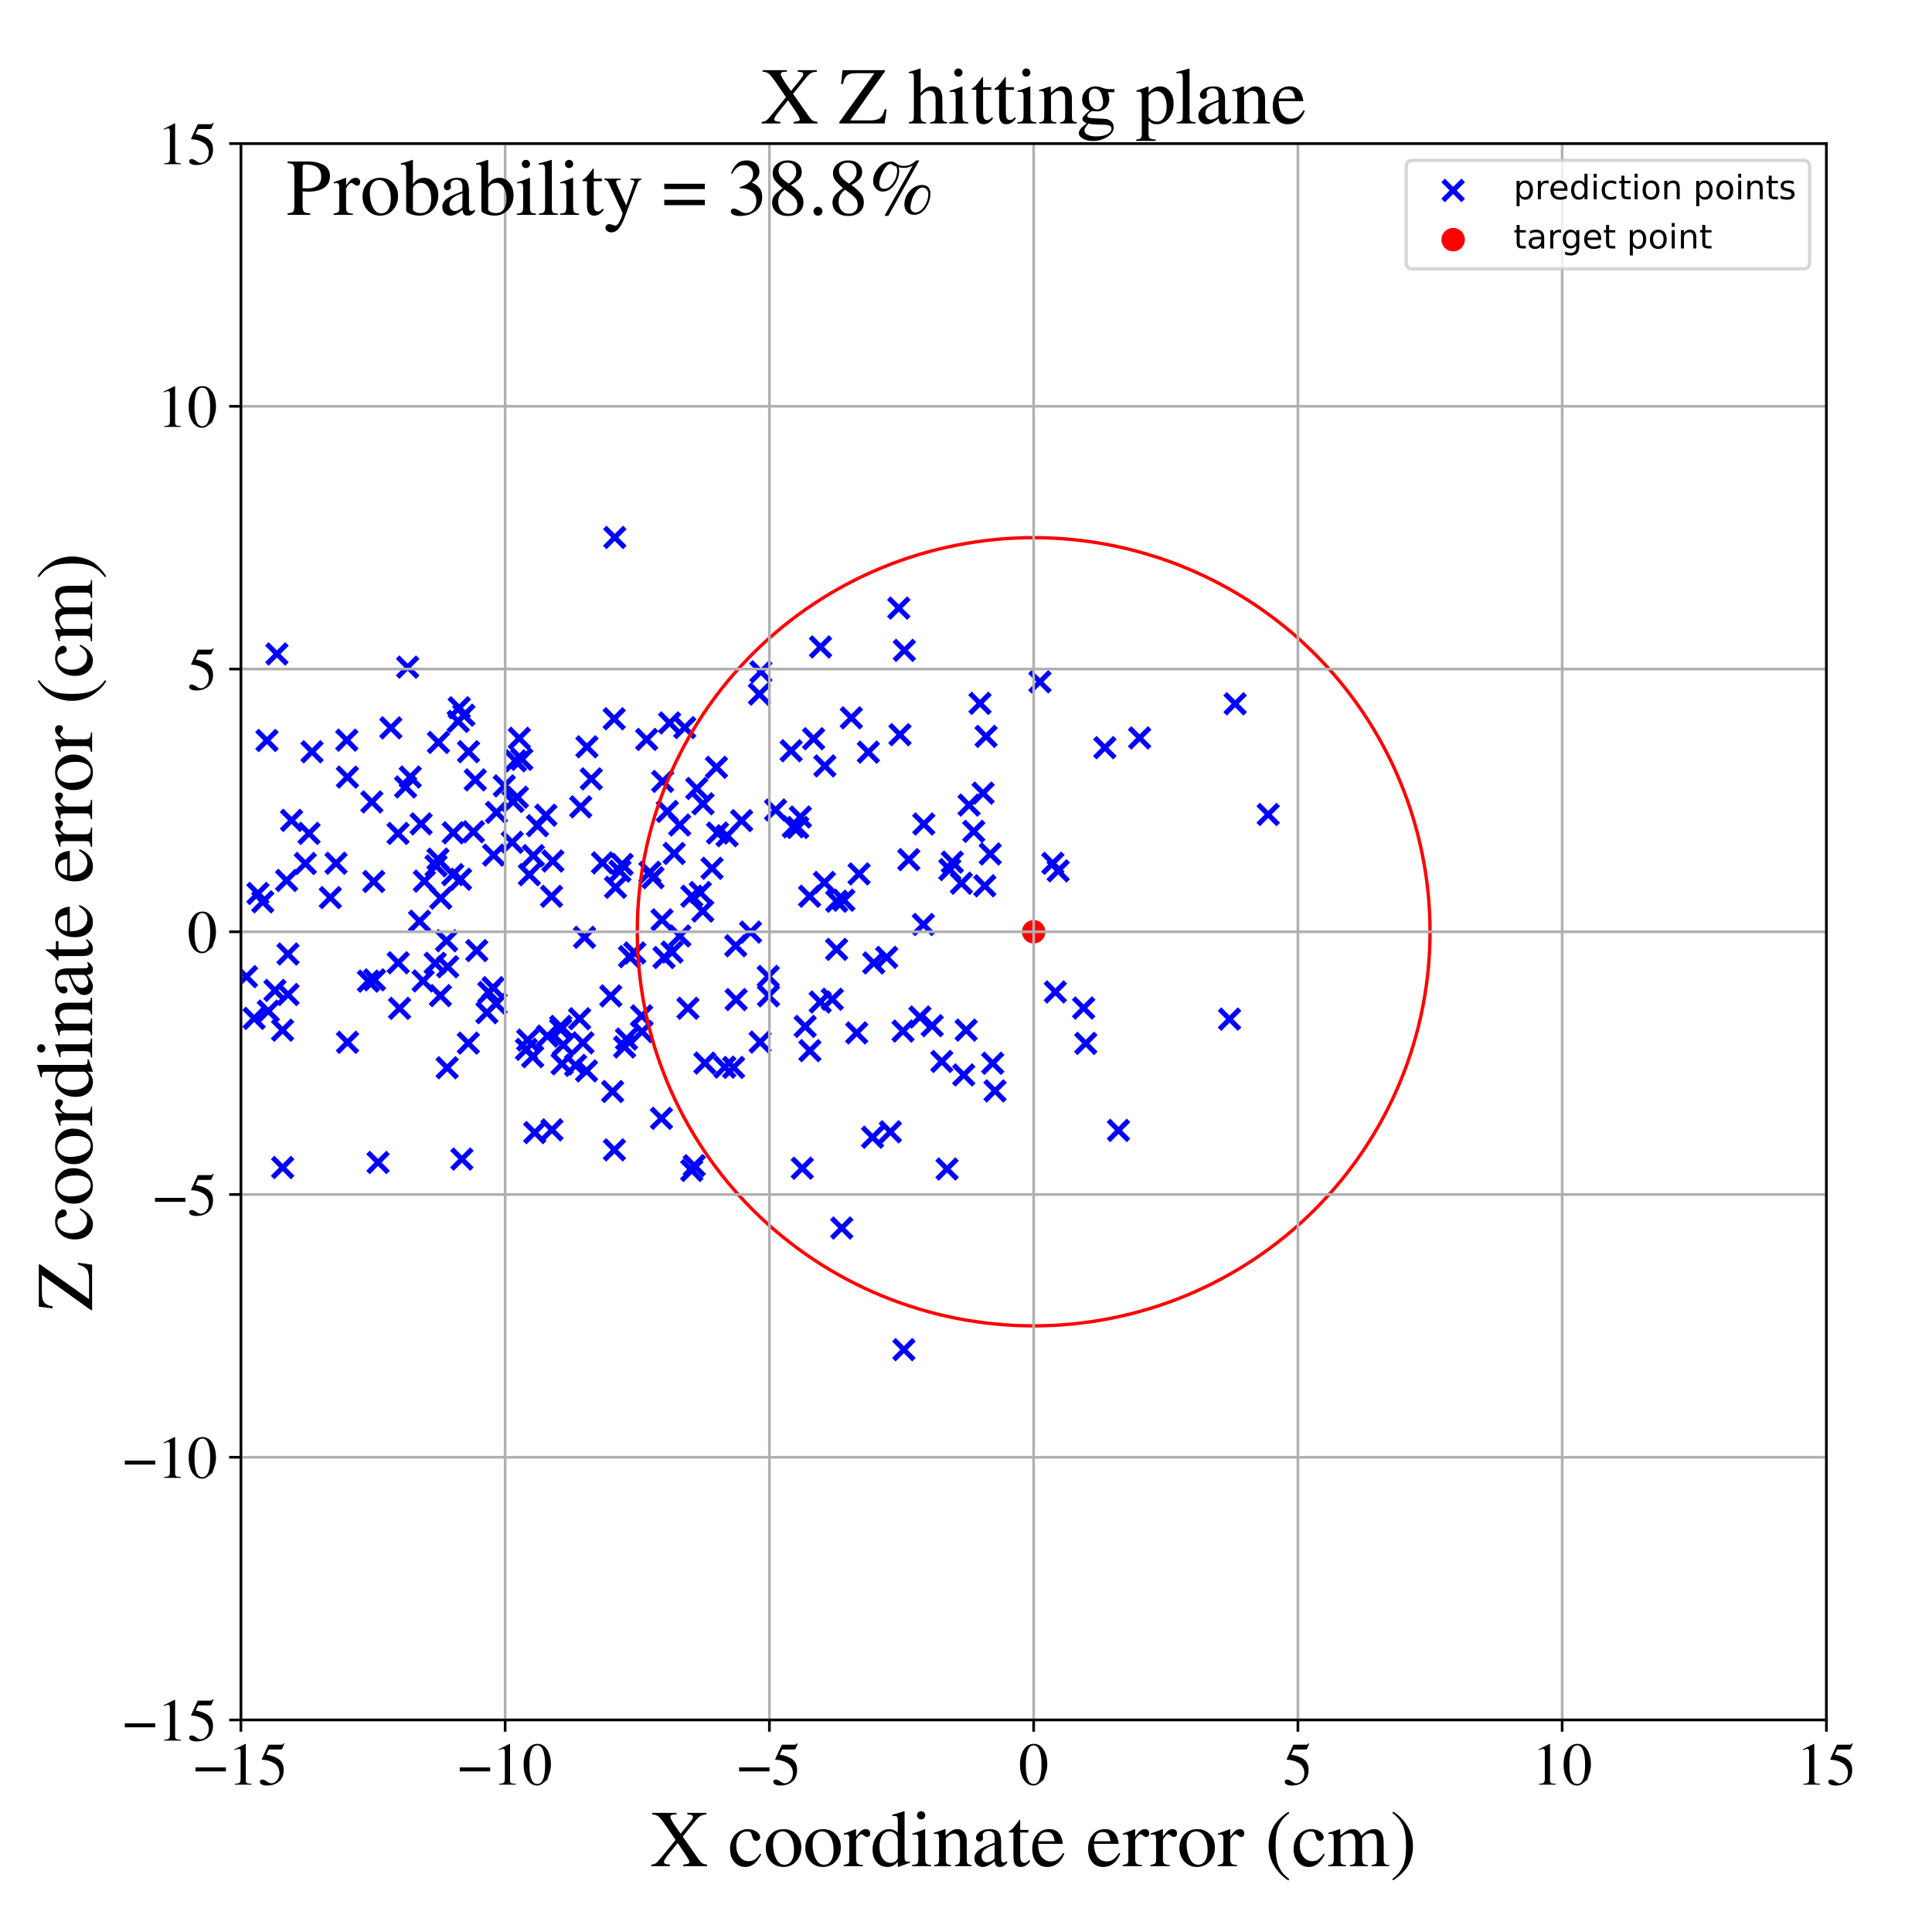 <?xml version="1.0" encoding="utf-8" standalone="no"?>
<!DOCTYPE svg PUBLIC "-//W3C//DTD SVG 1.1//EN"
  "http://www.w3.org/Graphics/SVG/1.1/DTD/svg11.dtd">
<!-- Created with matplotlib (https://matplotlib.org/) -->
<svg height="576pt" version="1.1" viewBox="0 0 576 576" width="576pt" xmlns="http://www.w3.org/2000/svg" xmlns:xlink="http://www.w3.org/1999/xlink">
 <defs>
  <style type="text/css">
*{stroke-linecap:butt;stroke-linejoin:round;}
  </style>
 </defs>
 <g id="figure_1">
  <g id="patch_1">
   <path d="M 0 576 
L 576 576 
L 576 0 
L 0 0 
z
" style="fill:#ffffff;"/>
  </g>
  <g id="axes_1">
   <g id="patch_2">
    <path d="M 71.822 512.784 
L 544.52 512.784 
L 544.52 42.802 
L 71.822 42.802 
z
" style="fill:#ffffff;"/>
   </g>
   <g id="PathCollection_1">
    <defs>
     <path d="M -3 3 
L 3 -3 
M -3 -3 
L 3 3 
" id="mbabfbe1cec" style="stroke:#0000ff;stroke-width:1.5;"/>
    </defs>
    <g clip-path="url(#p2edcc4b87c)">
     <use style="fill:#0000ff;stroke:#0000ff;stroke-width:1.5;" x="244.634" xlink:href="#mbabfbe1cec" y="192.879"/>
     <use style="fill:#0000ff;stroke:#0000ff;stroke-width:1.5;" x="68.416" xlink:href="#mbabfbe1cec" y="280.646"/>
     <use style="fill:#0000ff;stroke:#0000ff;stroke-width:1.5;" x="162.745" xlink:href="#mbabfbe1cec" y="243.042"/>
     <use style="fill:#0000ff;stroke:#0000ff;stroke-width:1.5;" x="43.959" xlink:href="#mbabfbe1cec" y="257.282"/>
     <use style="fill:#0000ff;stroke:#0000ff;stroke-width:1.5;" x="125.545" xlink:href="#mbabfbe1cec" y="245.626"/>
     <use style="fill:#0000ff;stroke:#0000ff;stroke-width:1.5;" x="176.277" xlink:href="#mbabfbe1cec" y="232.212"/>
     <use style="fill:#0000ff;stroke:#0000ff;stroke-width:1.5;" x="8.12" xlink:href="#mbabfbe1cec" y="269.667"/>
     <use style="fill:#0000ff;stroke:#0000ff;stroke-width:1.5;" x="210.149" xlink:href="#mbabfbe1cec" y="316.943"/>
     <use style="fill:#0000ff;stroke:#0000ff;stroke-width:1.5;" x="155.566" xlink:href="#mbabfbe1cec" y="226.386"/>
     <use style="fill:#0000ff;stroke:#0000ff;stroke-width:1.5;" x="98.486" xlink:href="#mbabfbe1cec" y="267.614"/>
     <use style="fill:#0000ff;stroke:#0000ff;stroke-width:1.5;" x="221.107" xlink:href="#mbabfbe1cec" y="244.67"/>
     <use style="fill:#0000ff;stroke:#0000ff;stroke-width:1.5;" x="183.502" xlink:href="#mbabfbe1cec" y="264.546"/>
     <use style="fill:#0000ff;stroke:#0000ff;stroke-width:1.5;" x="33.484" xlink:href="#mbabfbe1cec" y="276.75"/>
     <use style="fill:#0000ff;stroke:#0000ff;stroke-width:1.5;" x="116.532" xlink:href="#mbabfbe1cec" y="217.01"/>
     <use style="fill:#0000ff;stroke:#0000ff;stroke-width:1.5;" x="255.421" xlink:href="#mbabfbe1cec" y="307.95"/>
     <use style="fill:#0000ff;stroke:#0000ff;stroke-width:1.5;" x="269.227" xlink:href="#mbabfbe1cec" y="307.399"/>
     <use style="fill:#0000ff;stroke:#0000ff;stroke-width:1.5;" x="269.617" xlink:href="#mbabfbe1cec" y="193.901"/>
     <use style="fill:#0000ff;stroke:#0000ff;stroke-width:1.5;" x="194.681" xlink:href="#mbabfbe1cec" y="261.674"/>
     <use style="fill:#0000ff;stroke:#0000ff;stroke-width:1.5;" x="-1" xlink:href="#mbabfbe1cec" y="347.277"/>
     <use style="fill:#0000ff;stroke:#0000ff;stroke-width:1.5;" x="-1" xlink:href="#mbabfbe1cec" y="347.47"/>
     <use style="fill:#0000ff;stroke:#0000ff;stroke-width:1.5;" x="315.478" xlink:href="#mbabfbe1cec" y="259.634"/>
     <use style="fill:#0000ff;stroke:#0000ff;stroke-width:1.5;" x="110.865" xlink:href="#mbabfbe1cec" y="239.085"/>
     <use style="fill:#0000ff;stroke:#0000ff;stroke-width:1.5;" x="109.849" xlink:href="#mbabfbe1cec" y="292.513"/>
     <use style="fill:#0000ff;stroke:#0000ff;stroke-width:1.5;" x="150.344" xlink:href="#mbabfbe1cec" y="234.297"/>
     <use style="fill:#0000ff;stroke:#0000ff;stroke-width:1.5;" x="145.733" xlink:href="#mbabfbe1cec" y="295.885"/>
     <use style="fill:#0000ff;stroke:#0000ff;stroke-width:1.5;" x="-1" xlink:href="#mbabfbe1cec" y="315.986"/>
     <use style="fill:#0000ff;stroke:#0000ff;stroke-width:1.5;" x="-1" xlink:href="#mbabfbe1cec" y="312.109"/>
     <use style="fill:#0000ff;stroke:#0000ff;stroke-width:1.5;" x="206.256" xlink:href="#mbabfbe1cec" y="267.198"/>
     <use style="fill:#0000ff;stroke:#0000ff;stroke-width:1.5;" x="368.238" xlink:href="#mbabfbe1cec" y="209.822"/>
     <use style="fill:#0000ff;stroke:#0000ff;stroke-width:1.5;" x="157.822" xlink:href="#mbabfbe1cec" y="260.793"/>
     <use style="fill:#0000ff;stroke:#0000ff;stroke-width:1.5;" x="133.312" xlink:href="#mbabfbe1cec" y="318.34"/>
     <use style="fill:#0000ff;stroke:#0000ff;stroke-width:1.5;" x="242.565" xlink:href="#mbabfbe1cec" y="220.246"/>
     <use style="fill:#0000ff;stroke:#0000ff;stroke-width:1.5;" x="288.906" xlink:href="#mbabfbe1cec" y="240.024"/>
     <use style="fill:#0000ff;stroke:#0000ff;stroke-width:1.5;" x="138.297" xlink:href="#mbabfbe1cec" y="213.228"/>
     <use style="fill:#0000ff;stroke:#0000ff;stroke-width:1.5;" x="139.681" xlink:href="#mbabfbe1cec" y="224.109"/>
     <use style="fill:#0000ff;stroke:#0000ff;stroke-width:1.5;" x="213.597" xlink:href="#mbabfbe1cec" y="228.758"/>
     <use style="fill:#0000ff;stroke:#0000ff;stroke-width:1.5;" x="226.858" xlink:href="#mbabfbe1cec" y="200.279"/>
     <use style="fill:#0000ff;stroke:#0000ff;stroke-width:1.5;" x="197.371" xlink:href="#mbabfbe1cec" y="274.24"/>
     <use style="fill:#0000ff;stroke:#0000ff;stroke-width:1.5;" x="153.675" xlink:href="#mbabfbe1cec" y="226.829"/>
     <use style="fill:#0000ff;stroke:#0000ff;stroke-width:1.5;" x="68.344" xlink:href="#mbabfbe1cec" y="240.086"/>
     <use style="fill:#0000ff;stroke:#0000ff;stroke-width:1.5;" x="204.146" xlink:href="#mbabfbe1cec" y="216.924"/>
     <use style="fill:#0000ff;stroke:#0000ff;stroke-width:1.5;" x="219.474" xlink:href="#mbabfbe1cec" y="298.017"/>
     <use style="fill:#0000ff;stroke:#0000ff;stroke-width:1.5;" x="145.163" xlink:href="#mbabfbe1cec" y="301.92"/>
     <use style="fill:#0000ff;stroke:#0000ff;stroke-width:1.5;" x="52.972" xlink:href="#mbabfbe1cec" y="221.892"/>
     <use style="fill:#0000ff;stroke:#0000ff;stroke-width:1.5;" x="160.242" xlink:href="#mbabfbe1cec" y="246.161"/>
     <use style="fill:#0000ff;stroke:#0000ff;stroke-width:1.5;" x="245.915" xlink:href="#mbabfbe1cec" y="228.344"/>
     <use style="fill:#0000ff;stroke:#0000ff;stroke-width:1.5;" x="152.93" xlink:href="#mbabfbe1cec" y="238.943"/>
     <use style="fill:#0000ff;stroke:#0000ff;stroke-width:1.5;" x="183.117" xlink:href="#mbabfbe1cec" y="214.293"/>
     <use style="fill:#0000ff;stroke:#0000ff;stroke-width:1.5;" x="-1" xlink:href="#mbabfbe1cec" y="274.668"/>
     <use style="fill:#0000ff;stroke:#0000ff;stroke-width:1.5;" x="-1" xlink:href="#mbabfbe1cec" y="283.419"/>
     <use style="fill:#0000ff;stroke:#0000ff;stroke-width:1.5;" x="81.975" xlink:href="#mbabfbe1cec" y="295.28"/>
     <use style="fill:#0000ff;stroke:#0000ff;stroke-width:1.5;" x="296.65" xlink:href="#mbabfbe1cec" y="325.24"/>
     <use style="fill:#0000ff;stroke:#0000ff;stroke-width:1.5;" x="240.05" xlink:href="#mbabfbe1cec" y="306.008"/>
     <use style="fill:#0000ff;stroke:#0000ff;stroke-width:1.5;" x="283.922" xlink:href="#mbabfbe1cec" y="257.036"/>
     <use style="fill:#0000ff;stroke:#0000ff;stroke-width:1.5;" x="209.518" xlink:href="#mbabfbe1cec" y="271.627"/>
     <use style="fill:#0000ff;stroke:#0000ff;stroke-width:1.5;" x="60.873" xlink:href="#mbabfbe1cec" y="338.68"/>
     <use style="fill:#0000ff;stroke:#0000ff;stroke-width:1.5;" x="182.648" xlink:href="#mbabfbe1cec" y="325.42"/>
     <use style="fill:#0000ff;stroke:#0000ff;stroke-width:1.5;" x="59.617" xlink:href="#mbabfbe1cec" y="328.291"/>
     <use style="fill:#0000ff;stroke:#0000ff;stroke-width:1.5;" x="236.501" xlink:href="#mbabfbe1cec" y="246.51"/>
     <use style="fill:#0000ff;stroke:#0000ff;stroke-width:1.5;" x="91.023" xlink:href="#mbabfbe1cec" y="257.439"/>
     <use style="fill:#0000ff;stroke:#0000ff;stroke-width:1.5;" x="85.458" xlink:href="#mbabfbe1cec" y="262.5"/>
     <use style="fill:#0000ff;stroke:#0000ff;stroke-width:1.5;" x="75.765" xlink:href="#mbabfbe1cec" y="303.612"/>
     <use style="fill:#0000ff;stroke:#0000ff;stroke-width:1.5;" x="152.708" xlink:href="#mbabfbe1cec" y="251.125"/>
     <use style="fill:#0000ff;stroke:#0000ff;stroke-width:1.5;" x="159.422" xlink:href="#mbabfbe1cec" y="337.669"/>
     <use style="fill:#0000ff;stroke:#0000ff;stroke-width:1.5;" x="172.805" xlink:href="#mbabfbe1cec" y="303.728"/>
     <use style="fill:#0000ff;stroke:#0000ff;stroke-width:1.5;" x="179.621" xlink:href="#mbabfbe1cec" y="257.246"/>
     <use style="fill:#0000ff;stroke:#0000ff;stroke-width:1.5;" x="290.313" xlink:href="#mbabfbe1cec" y="247.857"/>
     <use style="fill:#0000ff;stroke:#0000ff;stroke-width:1.5;" x="199.631" xlink:href="#mbabfbe1cec" y="215.536"/>
     <use style="fill:#0000ff;stroke:#0000ff;stroke-width:1.5;" x="-1" xlink:href="#mbabfbe1cec" y="386.824"/>
     <use style="fill:#0000ff;stroke:#0000ff;stroke-width:1.5;" x="-1" xlink:href="#mbabfbe1cec" y="407.573"/>
     <use style="fill:#0000ff;stroke:#0000ff;stroke-width:1.5;" x="206.99" xlink:href="#mbabfbe1cec" y="347.517"/>
     <use style="fill:#0000ff;stroke:#0000ff;stroke-width:1.5;" x="267.973" xlink:href="#mbabfbe1cec" y="181.302"/>
     <use style="fill:#0000ff;stroke:#0000ff;stroke-width:1.5;" x="5.093" xlink:href="#mbabfbe1cec" y="306.875"/>
     <use style="fill:#0000ff;stroke:#0000ff;stroke-width:1.5;" x="136.615" xlink:href="#mbabfbe1cec" y="215.072"/>
     <use style="fill:#0000ff;stroke:#0000ff;stroke-width:1.5;" x="310.044" xlink:href="#mbabfbe1cec" y="203.268"/>
     <use style="fill:#0000ff;stroke:#0000ff;stroke-width:1.5;" x="182.092" xlink:href="#mbabfbe1cec" y="296.921"/>
     <use style="fill:#0000ff;stroke:#0000ff;stroke-width:1.5;" x="142.14" xlink:href="#mbabfbe1cec" y="283.405"/>
     <use style="fill:#0000ff;stroke:#0000ff;stroke-width:1.5;" x="218.709" xlink:href="#mbabfbe1cec" y="318.242"/>
     <use style="fill:#0000ff;stroke:#0000ff;stroke-width:1.5;" x="129.739" xlink:href="#mbabfbe1cec" y="287.187"/>
     <use style="fill:#0000ff;stroke:#0000ff;stroke-width:1.5;" x="229.118" xlink:href="#mbabfbe1cec" y="296.893"/>
     <use style="fill:#0000ff;stroke:#0000ff;stroke-width:1.5;" x="148.023" xlink:href="#mbabfbe1cec" y="242.208"/>
     <use style="fill:#0000ff;stroke:#0000ff;stroke-width:1.5;" x="293.09" xlink:href="#mbabfbe1cec" y="236.469"/>
     <use style="fill:#0000ff;stroke:#0000ff;stroke-width:1.5;" x="103.57" xlink:href="#mbabfbe1cec" y="231.685"/>
     <use style="fill:#0000ff;stroke:#0000ff;stroke-width:1.5;" x="378.1" xlink:href="#mbabfbe1cec" y="242.823"/>
     <use style="fill:#0000ff;stroke:#0000ff;stroke-width:1.5;" x="244.525" xlink:href="#mbabfbe1cec" y="298.743"/>
     <use style="fill:#0000ff;stroke:#0000ff;stroke-width:1.5;" x="213.919" xlink:href="#mbabfbe1cec" y="248.365"/>
     <use style="fill:#0000ff;stroke:#0000ff;stroke-width:1.5;" x="131.302" xlink:href="#mbabfbe1cec" y="296.83"/>
     <use style="fill:#0000ff;stroke:#0000ff;stroke-width:1.5;" x="37.515" xlink:href="#mbabfbe1cec" y="249.503"/>
     <use style="fill:#0000ff;stroke:#0000ff;stroke-width:1.5;" x="313.886" xlink:href="#mbabfbe1cec" y="257.382"/>
     <use style="fill:#0000ff;stroke:#0000ff;stroke-width:1.5;" x="219.347" xlink:href="#mbabfbe1cec" y="281.962"/>
     <use style="fill:#0000ff;stroke:#0000ff;stroke-width:1.5;" x="139.626" xlink:href="#mbabfbe1cec" y="310.991"/>
     <use style="fill:#0000ff;stroke:#0000ff;stroke-width:1.5;" x="164.55" xlink:href="#mbabfbe1cec" y="336.85"/>
     <use style="fill:#0000ff;stroke:#0000ff;stroke-width:1.5;" x="329.397" xlink:href="#mbabfbe1cec" y="222.91"/>
     <use style="fill:#0000ff;stroke:#0000ff;stroke-width:1.5;" x="250.958" xlink:href="#mbabfbe1cec" y="366.121"/>
     <use style="fill:#0000ff;stroke:#0000ff;stroke-width:1.5;" x="126.512" xlink:href="#mbabfbe1cec" y="262.7"/>
     <use style="fill:#0000ff;stroke:#0000ff;stroke-width:1.5;" x="241.457" xlink:href="#mbabfbe1cec" y="313.243"/>
     <use style="fill:#0000ff;stroke:#0000ff;stroke-width:1.5;" x="78.338" xlink:href="#mbabfbe1cec" y="268.873"/>
     <use style="fill:#0000ff;stroke:#0000ff;stroke-width:1.5;" x="239.194" xlink:href="#mbabfbe1cec" y="348.288"/>
     <use style="fill:#0000ff;stroke:#0000ff;stroke-width:1.5;" x="198.951" xlink:href="#mbabfbe1cec" y="241.924"/>
     <use style="fill:#0000ff;stroke:#0000ff;stroke-width:1.5;" x="201.001" xlink:href="#mbabfbe1cec" y="254.445"/>
     <use style="fill:#0000ff;stroke:#0000ff;stroke-width:1.5;" x="130.567" xlink:href="#mbabfbe1cec" y="256.138"/>
     <use style="fill:#0000ff;stroke:#0000ff;stroke-width:1.5;" x="205.102" xlink:href="#mbabfbe1cec" y="300.6"/>
     <use style="fill:#0000ff;stroke:#0000ff;stroke-width:1.5;" x="125.089" xlink:href="#mbabfbe1cec" y="274.654"/>
     <use style="fill:#0000ff;stroke:#0000ff;stroke-width:1.5;" x="260.495" xlink:href="#mbabfbe1cec" y="287.096"/>
     <use style="fill:#0000ff;stroke:#0000ff;stroke-width:1.5;" x="133.138" xlink:href="#mbabfbe1cec" y="280.47"/>
     <use style="fill:#0000ff;stroke:#0000ff;stroke-width:1.5;" x="229.036" xlink:href="#mbabfbe1cec" y="291.105"/>
     <use style="fill:#0000ff;stroke:#0000ff;stroke-width:1.5;" x="235.87" xlink:href="#mbabfbe1cec" y="223.827"/>
     <use style="fill:#0000ff;stroke:#0000ff;stroke-width:1.5;" x="274.268" xlink:href="#mbabfbe1cec" y="303.212"/>
     <use style="fill:#0000ff;stroke:#0000ff;stroke-width:1.5;" x="200.371" xlink:href="#mbabfbe1cec" y="283.839"/>
     <use style="fill:#0000ff;stroke:#0000ff;stroke-width:1.5;" x="84.243" xlink:href="#mbabfbe1cec" y="307.14"/>
     <use style="fill:#0000ff;stroke:#0000ff;stroke-width:1.5;" x="5.499" xlink:href="#mbabfbe1cec" y="270.534"/>
     <use style="fill:#0000ff;stroke:#0000ff;stroke-width:1.5;" x="130.002" xlink:href="#mbabfbe1cec" y="258.15"/>
     <use style="fill:#0000ff;stroke:#0000ff;stroke-width:1.5;" x="186.781" xlink:href="#mbabfbe1cec" y="309.784"/>
     <use style="fill:#0000ff;stroke:#0000ff;stroke-width:1.5;" x="216.76" xlink:href="#mbabfbe1cec" y="249.166"/>
     <use style="fill:#0000ff;stroke:#0000ff;stroke-width:1.5;" x="275.421" xlink:href="#mbabfbe1cec" y="245.671"/>
     <use style="fill:#0000ff;stroke:#0000ff;stroke-width:1.5;" x="7.415" xlink:href="#mbabfbe1cec" y="290.641"/>
     <use style="fill:#0000ff;stroke:#0000ff;stroke-width:1.5;" x="135.138" xlink:href="#mbabfbe1cec" y="248.285"/>
     <use style="fill:#0000ff;stroke:#0000ff;stroke-width:1.5;" x="137.709" xlink:href="#mbabfbe1cec" y="345.564"/>
     <use style="fill:#0000ff;stroke:#0000ff;stroke-width:1.5;" x="238.625" xlink:href="#mbabfbe1cec" y="243.586"/>
     <use style="fill:#0000ff;stroke:#0000ff;stroke-width:1.5;" x="258.885" xlink:href="#mbabfbe1cec" y="224.245"/>
     <use style="fill:#0000ff;stroke:#0000ff;stroke-width:1.5;" x="120.919" xlink:href="#mbabfbe1cec" y="234.622"/>
     <use style="fill:#0000ff;stroke:#0000ff;stroke-width:1.5;" x="186.214" xlink:href="#mbabfbe1cec" y="312.143"/>
     <use style="fill:#0000ff;stroke:#0000ff;stroke-width:1.5;" x="264.357" xlink:href="#mbabfbe1cec" y="285.422"/>
     <use style="fill:#0000ff;stroke:#0000ff;stroke-width:1.5;" x="366.578" xlink:href="#mbabfbe1cec" y="303.839"/>
     <use style="fill:#0000ff;stroke:#0000ff;stroke-width:1.5;" x="253.814" xlink:href="#mbabfbe1cec" y="214.015"/>
     <use style="fill:#0000ff;stroke:#0000ff;stroke-width:1.5;" x="163.198" xlink:href="#mbabfbe1cec" y="308.896"/>
     <use style="fill:#0000ff;stroke:#0000ff;stroke-width:1.5;" x="174.983" xlink:href="#mbabfbe1cec" y="222.651"/>
     <use style="fill:#0000ff;stroke:#0000ff;stroke-width:1.5;" x="93.028" xlink:href="#mbabfbe1cec" y="224.133"/>
     <use style="fill:#0000ff;stroke:#0000ff;stroke-width:1.5;" x="35.805" xlink:href="#mbabfbe1cec" y="256.528"/>
     <use style="fill:#0000ff;stroke:#0000ff;stroke-width:1.5;" x="111.659" xlink:href="#mbabfbe1cec" y="292.138"/>
     <use style="fill:#0000ff;stroke:#0000ff;stroke-width:1.5;" x="231.225" xlink:href="#mbabfbe1cec" y="241.488"/>
     <use style="fill:#0000ff;stroke:#0000ff;stroke-width:1.5;" x="52.007" xlink:href="#mbabfbe1cec" y="267.73"/>
     <use style="fill:#0000ff;stroke:#0000ff;stroke-width:1.5;" x="103.605" xlink:href="#mbabfbe1cec" y="310.756"/>
     <use style="fill:#0000ff;stroke:#0000ff;stroke-width:1.5;" x="79.594" xlink:href="#mbabfbe1cec" y="220.763"/>
     <use style="fill:#0000ff;stroke:#0000ff;stroke-width:1.5;" x="282.352" xlink:href="#mbabfbe1cec" y="348.518"/>
     <use style="fill:#0000ff;stroke:#0000ff;stroke-width:1.5;" x="82.556" xlink:href="#mbabfbe1cec" y="194.976"/>
     <use style="fill:#0000ff;stroke:#0000ff;stroke-width:1.5;" x="173.131" xlink:href="#mbabfbe1cec" y="240.555"/>
     <use style="fill:#0000ff;stroke:#0000ff;stroke-width:1.5;" x="122.312" xlink:href="#mbabfbe1cec" y="231.662"/>
     <use style="fill:#0000ff;stroke:#0000ff;stroke-width:1.5;" x="147.172" xlink:href="#mbabfbe1cec" y="254.94"/>
     <use style="fill:#0000ff;stroke:#0000ff;stroke-width:1.5;" x="226.625" xlink:href="#mbabfbe1cec" y="310.688"/>
     <use style="fill:#0000ff;stroke:#0000ff;stroke-width:1.5;" x="223.759" xlink:href="#mbabfbe1cec" y="277.892"/>
     <use style="fill:#0000ff;stroke:#0000ff;stroke-width:1.5;" x="76.896" xlink:href="#mbabfbe1cec" y="266.369"/>
     <use style="fill:#0000ff;stroke:#0000ff;stroke-width:1.5;" x="73.483" xlink:href="#mbabfbe1cec" y="291.173"/>
     <use style="fill:#0000ff;stroke:#0000ff;stroke-width:1.5;" x="197.968" xlink:href="#mbabfbe1cec" y="285.477"/>
     <use style="fill:#0000ff;stroke:#0000ff;stroke-width:1.5;" x="141.15" xlink:href="#mbabfbe1cec" y="247.976"/>
     <use style="fill:#0000ff;stroke:#0000ff;stroke-width:1.5;" x="287.324" xlink:href="#mbabfbe1cec" y="320.487"/>
     <use style="fill:#0000ff;stroke:#0000ff;stroke-width:1.5;" x="62.256" xlink:href="#mbabfbe1cec" y="270.825"/>
     <use style="fill:#0000ff;stroke:#0000ff;stroke-width:1.5;" x="103.403" xlink:href="#mbabfbe1cec" y="220.671"/>
     <use style="fill:#0000ff;stroke:#0000ff;stroke-width:1.5;" x="187.68" xlink:href="#mbabfbe1cec" y="285.215"/>
     <use style="fill:#0000ff;stroke:#0000ff;stroke-width:1.5;" x="37.711" xlink:href="#mbabfbe1cec" y="296.125"/>
     <use style="fill:#0000ff;stroke:#0000ff;stroke-width:1.5;" x="85.871" xlink:href="#mbabfbe1cec" y="296.498"/>
     <use style="fill:#0000ff;stroke:#0000ff;stroke-width:1.5;" x="212.279" xlink:href="#mbabfbe1cec" y="258.867"/>
     <use style="fill:#0000ff;stroke:#0000ff;stroke-width:1.5;" x="245.783" xlink:href="#mbabfbe1cec" y="263.096"/>
     <use style="fill:#0000ff;stroke:#0000ff;stroke-width:1.5;" x="121.531" xlink:href="#mbabfbe1cec" y="198.898"/>
     <use style="fill:#0000ff;stroke:#0000ff;stroke-width:1.5;" x="197.202" xlink:href="#mbabfbe1cec" y="333.418"/>
     <use style="fill:#0000ff;stroke:#0000ff;stroke-width:1.5;" x="86.928" xlink:href="#mbabfbe1cec" y="244.589"/>
     <use style="fill:#0000ff;stroke:#0000ff;stroke-width:1.5;" x="209.599" xlink:href="#mbabfbe1cec" y="239.639"/>
     <use style="fill:#0000ff;stroke:#0000ff;stroke-width:1.5;" x="241.377" xlink:href="#mbabfbe1cec" y="267.199"/>
     <use style="fill:#0000ff;stroke:#0000ff;stroke-width:1.5;" x="183.285" xlink:href="#mbabfbe1cec" y="160.231"/>
     <use style="fill:#0000ff;stroke:#0000ff;stroke-width:1.5;" x="208.781" xlink:href="#mbabfbe1cec" y="266.092"/>
     <use style="fill:#0000ff;stroke:#0000ff;stroke-width:1.5;" x="157.321" xlink:href="#mbabfbe1cec" y="310.084"/>
     <use style="fill:#0000ff;stroke:#0000ff;stroke-width:1.5;" x="39.518" xlink:href="#mbabfbe1cec" y="250.851"/>
     <use style="fill:#0000ff;stroke:#0000ff;stroke-width:1.5;" x="118.666" xlink:href="#mbabfbe1cec" y="248.471"/>
     <use style="fill:#0000ff;stroke:#0000ff;stroke-width:1.5;" x="249.422" xlink:href="#mbabfbe1cec" y="283.042"/>
     <use style="fill:#0000ff;stroke:#0000ff;stroke-width:1.5;" x="85.857" xlink:href="#mbabfbe1cec" y="284.424"/>
     <use style="fill:#0000ff;stroke:#0000ff;stroke-width:1.5;" x="260.141" xlink:href="#mbabfbe1cec" y="339.052"/>
     <use style="fill:#0000ff;stroke:#0000ff;stroke-width:1.5;" x="295.955" xlink:href="#mbabfbe1cec" y="316.994"/>
     <use style="fill:#0000ff;stroke:#0000ff;stroke-width:1.5;" x="556.604" xlink:href="#mbabfbe1cec" y="162.245"/>
     <use style="fill:#0000ff;stroke:#0000ff;stroke-width:1.5;" x="171.605" xlink:href="#mbabfbe1cec" y="317.621"/>
     <use style="fill:#0000ff;stroke:#0000ff;stroke-width:1.5;" x="280.781" xlink:href="#mbabfbe1cec" y="316.456"/>
     <use style="fill:#0000ff;stroke:#0000ff;stroke-width:1.5;" x="314.636" xlink:href="#mbabfbe1cec" y="295.743"/>
     <use style="fill:#0000ff;stroke:#0000ff;stroke-width:1.5;" x="292.176" xlink:href="#mbabfbe1cec" y="209.696"/>
     <use style="fill:#0000ff;stroke:#0000ff;stroke-width:1.5;" x="237.831" xlink:href="#mbabfbe1cec" y="246.713"/>
     <use style="fill:#0000ff;stroke:#0000ff;stroke-width:1.5;" x="66.667" xlink:href="#mbabfbe1cec" y="257.671"/>
     <use style="fill:#0000ff;stroke:#0000ff;stroke-width:1.5;" x="118.73" xlink:href="#mbabfbe1cec" y="287.043"/>
     <use style="fill:#0000ff;stroke:#0000ff;stroke-width:1.5;" x="286.618" xlink:href="#mbabfbe1cec" y="263.329"/>
     <use style="fill:#0000ff;stroke:#0000ff;stroke-width:1.5;" x="141.693" xlink:href="#mbabfbe1cec" y="232.515"/>
     <use style="fill:#0000ff;stroke:#0000ff;stroke-width:1.5;" x="265.448" xlink:href="#mbabfbe1cec" y="337.43"/>
     <use style="fill:#0000ff;stroke:#0000ff;stroke-width:1.5;" x="134.98" xlink:href="#mbabfbe1cec" y="260.757"/>
     <use style="fill:#0000ff;stroke:#0000ff;stroke-width:1.5;" x="293.985" xlink:href="#mbabfbe1cec" y="219.54"/>
     <use style="fill:#0000ff;stroke:#0000ff;stroke-width:1.5;" x="323.075" xlink:href="#mbabfbe1cec" y="300.53"/>
     <use style="fill:#0000ff;stroke:#0000ff;stroke-width:1.5;" x="84.273" xlink:href="#mbabfbe1cec" y="348.081"/>
     <use style="fill:#0000ff;stroke:#0000ff;stroke-width:1.5;" x="64.347" xlink:href="#mbabfbe1cec" y="244.857"/>
     <use style="fill:#0000ff;stroke:#0000ff;stroke-width:1.5;" x="174.267" xlink:href="#mbabfbe1cec" y="279.446"/>
     <use style="fill:#0000ff;stroke:#0000ff;stroke-width:1.5;" x="111.422" xlink:href="#mbabfbe1cec" y="262.8"/>
     <use style="fill:#0000ff;stroke:#0000ff;stroke-width:1.5;" x="288.049" xlink:href="#mbabfbe1cec" y="307.118"/>
     <use style="fill:#0000ff;stroke:#0000ff;stroke-width:1.5;" x="189.237" xlink:href="#mbabfbe1cec" y="284.112"/>
     <use style="fill:#0000ff;stroke:#0000ff;stroke-width:1.5;" x="146.99" xlink:href="#mbabfbe1cec" y="294.465"/>
     <use style="fill:#0000ff;stroke:#0000ff;stroke-width:1.5;" x="174.866" xlink:href="#mbabfbe1cec" y="319.271"/>
     <use style="fill:#0000ff;stroke:#0000ff;stroke-width:1.5;" x="207.727" xlink:href="#mbabfbe1cec" y="235.076"/>
     <use style="fill:#0000ff;stroke:#0000ff;stroke-width:1.5;" x="154.255" xlink:href="#mbabfbe1cec" y="237.677"/>
     <use style="fill:#0000ff;stroke:#0000ff;stroke-width:1.5;" x="131.404" xlink:href="#mbabfbe1cec" y="267.78"/>
     <use style="fill:#0000ff;stroke:#0000ff;stroke-width:1.5;" x="333.459" xlink:href="#mbabfbe1cec" y="337.012"/>
     <use style="fill:#0000ff;stroke:#0000ff;stroke-width:1.5;" x="154.822" xlink:href="#mbabfbe1cec" y="220.113"/>
     <use style="fill:#0000ff;stroke:#0000ff;stroke-width:1.5;" x="202.69" xlink:href="#mbabfbe1cec" y="279.041"/>
     <use style="fill:#0000ff;stroke:#0000ff;stroke-width:1.5;" x="137.296" xlink:href="#mbabfbe1cec" y="262.134"/>
     <use style="fill:#0000ff;stroke:#0000ff;stroke-width:1.5;" x="167.926" xlink:href="#mbabfbe1cec" y="311.514"/>
     <use style="fill:#0000ff;stroke:#0000ff;stroke-width:1.5;" x="256.119" xlink:href="#mbabfbe1cec" y="260.54"/>
     <use style="fill:#0000ff;stroke:#0000ff;stroke-width:1.5;" x="277.923" xlink:href="#mbabfbe1cec" y="305.793"/>
     <use style="fill:#0000ff;stroke:#0000ff;stroke-width:1.5;" x="270.935" xlink:href="#mbabfbe1cec" y="256.286"/>
     <use style="fill:#0000ff;stroke:#0000ff;stroke-width:1.5;" x="112.709" xlink:href="#mbabfbe1cec" y="346.576"/>
     <use style="fill:#0000ff;stroke:#0000ff;stroke-width:1.5;" x="268.311" xlink:href="#mbabfbe1cec" y="219.037"/>
     <use style="fill:#0000ff;stroke:#0000ff;stroke-width:1.5;" x="206.236" xlink:href="#mbabfbe1cec" y="348.95"/>
     <use style="fill:#0000ff;stroke:#0000ff;stroke-width:1.5;" x="192.799" xlink:href="#mbabfbe1cec" y="220.448"/>
     <use style="fill:#0000ff;stroke:#0000ff;stroke-width:1.5;" x="130.711" xlink:href="#mbabfbe1cec" y="221.342"/>
     <use style="fill:#0000ff;stroke:#0000ff;stroke-width:1.5;" x="283.169" xlink:href="#mbabfbe1cec" y="259.256"/>
     <use style="fill:#0000ff;stroke:#0000ff;stroke-width:1.5;" x="249.451" xlink:href="#mbabfbe1cec" y="268.691"/>
     <use style="fill:#0000ff;stroke:#0000ff;stroke-width:1.5;" x="100.179" xlink:href="#mbabfbe1cec" y="257.367"/>
     <use style="fill:#0000ff;stroke:#0000ff;stroke-width:1.5;" x="167.578" xlink:href="#mbabfbe1cec" y="317.168"/>
     <use style="fill:#0000ff;stroke:#0000ff;stroke-width:1.5;" x="40.686" xlink:href="#mbabfbe1cec" y="241.228"/>
     <use style="fill:#0000ff;stroke:#0000ff;stroke-width:1.5;" x="126.145" xlink:href="#mbabfbe1cec" y="292.45"/>
     <use style="fill:#0000ff;stroke:#0000ff;stroke-width:1.5;" x="248.142" xlink:href="#mbabfbe1cec" y="297.918"/>
     <use style="fill:#0000ff;stroke:#0000ff;stroke-width:1.5;" x="9.618" xlink:href="#mbabfbe1cec" y="231.191"/>
     <use style="fill:#0000ff;stroke:#0000ff;stroke-width:1.5;" x="191.404" xlink:href="#mbabfbe1cec" y="307.561"/>
     <use style="fill:#0000ff;stroke:#0000ff;stroke-width:1.5;" x="275.292" xlink:href="#mbabfbe1cec" y="275.622"/>
     <use style="fill:#0000ff;stroke:#0000ff;stroke-width:1.5;" x="191.287" xlink:href="#mbabfbe1cec" y="302.868"/>
     <use style="fill:#0000ff;stroke:#0000ff;stroke-width:1.5;" x="147.926" xlink:href="#mbabfbe1cec" y="299.241"/>
     <use style="fill:#0000ff;stroke:#0000ff;stroke-width:1.5;" x="339.766" xlink:href="#mbabfbe1cec" y="220.005"/>
     <use style="fill:#0000ff;stroke:#0000ff;stroke-width:1.5;" x="202.629" xlink:href="#mbabfbe1cec" y="245.96"/>
     <use style="fill:#0000ff;stroke:#0000ff;stroke-width:1.5;" x="295.223" xlink:href="#mbabfbe1cec" y="254.592"/>
     <use style="fill:#0000ff;stroke:#0000ff;stroke-width:1.5;" x="158.807" xlink:href="#mbabfbe1cec" y="315.043"/>
     <use style="fill:#0000ff;stroke:#0000ff;stroke-width:1.5;" x="197.558" xlink:href="#mbabfbe1cec" y="232.958"/>
     <use style="fill:#0000ff;stroke:#0000ff;stroke-width:1.5;" x="251.573" xlink:href="#mbabfbe1cec" y="268.392"/>
     <use style="fill:#0000ff;stroke:#0000ff;stroke-width:1.5;" x="293.606" xlink:href="#mbabfbe1cec" y="264.09"/>
     <use style="fill:#0000ff;stroke:#0000ff;stroke-width:1.5;" x="216.087" xlink:href="#mbabfbe1cec" y="318.159"/>
     <use style="fill:#0000ff;stroke:#0000ff;stroke-width:1.5;" x="226.414" xlink:href="#mbabfbe1cec" y="206.951"/>
     <use style="fill:#0000ff;stroke:#0000ff;stroke-width:1.5;" x="164.822" xlink:href="#mbabfbe1cec" y="256.695"/>
     <use style="fill:#0000ff;stroke:#0000ff;stroke-width:1.5;" x="136.916" xlink:href="#mbabfbe1cec" y="211.006"/>
     <use style="fill:#0000ff;stroke:#0000ff;stroke-width:1.5;" x="167.146" xlink:href="#mbabfbe1cec" y="306.881"/>
     <use style="fill:#0000ff;stroke:#0000ff;stroke-width:1.5;" x="159.009" xlink:href="#mbabfbe1cec" y="255.091"/>
     <use style="fill:#0000ff;stroke:#0000ff;stroke-width:1.5;" x="269.479" xlink:href="#mbabfbe1cec" y="402.383"/>
     <use style="fill:#0000ff;stroke:#0000ff;stroke-width:1.5;" x="17.974" xlink:href="#mbabfbe1cec" y="286.449"/>
     <use style="fill:#0000ff;stroke:#0000ff;stroke-width:1.5;" x="184.825" xlink:href="#mbabfbe1cec" y="259.722"/>
     <use style="fill:#0000ff;stroke:#0000ff;stroke-width:1.5;" x="156.944" xlink:href="#mbabfbe1cec" y="312.845"/>
     <use style="fill:#0000ff;stroke:#0000ff;stroke-width:1.5;" x="133.466" xlink:href="#mbabfbe1cec" y="288.219"/>
     <use style="fill:#0000ff;stroke:#0000ff;stroke-width:1.5;" x="119.123" xlink:href="#mbabfbe1cec" y="300.628"/>
     <use style="fill:#0000ff;stroke:#0000ff;stroke-width:1.5;" x="193.759" xlink:href="#mbabfbe1cec" y="260.057"/>
     <use style="fill:#0000ff;stroke:#0000ff;stroke-width:1.5;" x="79.996" xlink:href="#mbabfbe1cec" y="301.442"/>
     <use style="fill:#0000ff;stroke:#0000ff;stroke-width:1.5;" x="185.483" xlink:href="#mbabfbe1cec" y="257.719"/>
     <use style="fill:#0000ff;stroke:#0000ff;stroke-width:1.5;" x="164.433" xlink:href="#mbabfbe1cec" y="267.232"/>
     <use style="fill:#0000ff;stroke:#0000ff;stroke-width:1.5;" x="183.177" xlink:href="#mbabfbe1cec" y="342.818"/>
     <use style="fill:#0000ff;stroke:#0000ff;stroke-width:1.5;" x="51.656" xlink:href="#mbabfbe1cec" y="303.428"/>
     <use style="fill:#0000ff;stroke:#0000ff;stroke-width:1.5;" x="173.799" xlink:href="#mbabfbe1cec" y="310.905"/>
     <use style="fill:#0000ff;stroke:#0000ff;stroke-width:1.5;" x="61.456" xlink:href="#mbabfbe1cec" y="317.496"/>
     <use style="fill:#0000ff;stroke:#0000ff;stroke-width:1.5;" x="167.176" xlink:href="#mbabfbe1cec" y="306.001"/>
     <use style="fill:#0000ff;stroke:#0000ff;stroke-width:1.5;" x="323.702" xlink:href="#mbabfbe1cec" y="311.07"/>
     <use style="fill:#0000ff;stroke:#0000ff;stroke-width:1.5;" x="54.995" xlink:href="#mbabfbe1cec" y="262.192"/>
     <use style="fill:#0000ff;stroke:#0000ff;stroke-width:1.5;" x="90.986" xlink:href="#mbabfbe1cec" y="13.797"/>
     <use style="fill:#0000ff;stroke:#0000ff;stroke-width:1.5;" x="92.131" xlink:href="#mbabfbe1cec" y="248.463"/>
    </g>
   </g>
   <g id="PathCollection_2">
    <defs>
     <path d="M 0 3 
C 0.796 3 1.559 2.684 2.121 2.121 
C 2.684 1.559 3 0.796 3 0 
C 3 -0.796 2.684 -1.559 2.121 -2.121 
C 1.559 -2.684 0.796 -3 0 -3 
C -0.796 -3 -1.559 -2.684 -2.121 -2.121 
C -2.684 -1.559 -3 -0.796 -3 0 
C -3 0.796 -2.684 1.559 -2.121 2.121 
C -1.559 2.684 -0.796 3 0 3 
z
" id="ma7a0e4506b" style="stroke:#ff0000;"/>
    </defs>
    <g clip-path="url(#p2edcc4b87c)">
     <use style="fill:#ff0000;stroke:#ff0000;" x="308.171" xlink:href="#ma7a0e4506b" y="277.793"/>
    </g>
   </g>
   <g id="patch_3">
    <path clip-path="url(#p2edcc4b87c)" d="M 308.171 395.288 
C 339.511 395.288 369.572 382.908 391.733 360.875 
C 413.894 338.841 426.346 308.953 426.346 277.793 
C 426.346 246.633 413.894 216.745 391.733 194.711 
C 369.572 172.677 339.511 160.297 308.171 160.297 
C 276.831 160.297 246.77 172.677 224.609 194.711 
C 202.448 216.745 189.997 246.633 189.997 277.793 
C 189.997 308.953 202.448 338.841 224.609 360.875 
C 246.77 382.908 276.831 395.288 308.171 395.288 
z
" style="fill:none;stroke:#ff0000;stroke-linejoin:miter;"/>
   </g>
   <g id="matplotlib.axis_1">
    <g id="xtick_1">
     <g id="line2d_1">
      <path clip-path="url(#p2edcc4b87c)" d="M 71.822 512.784 
L 71.822 42.802 
" style="fill:none;stroke:#b0b0b0;stroke-linecap:square;stroke-width:0.8;"/>
     </g>
     <g id="line2d_2">
      <defs>
       <path d="M 0 0 
L 0 3.5 
" id="maf78fb2a51" style="stroke:#000000;stroke-width:0.8;"/>
      </defs>
      <g>
       <use style="stroke:#000000;stroke-width:0.8;" x="71.822" xlink:href="#maf78fb2a51" y="512.784"/>
      </g>
     </g>
     <g id="text_1">
      <!-- −15 -->
      <defs>
       <path d="M 3 22 
L 3 28.594 
L 53.406 28.594 
L 53.406 22 
z
" id="FreeSerif-8722"/>
       <path d="M 18.297 59.297 
Q 16.5 59.297 11.094 57.094 
L 11.094 58.5 
L 29.094 67.594 
L 29.906 67.406 
L 29.906 7.406 
Q 29.906 3.797 31.703 2.688 
Q 33.5 1.594 39.406 1.5 
L 39.406 0 
L 11.797 0 
L 11.797 1.5 
Q 17.406 1.703 19.344 3.141 
Q 21.297 4.594 21.297 9.297 
L 21.297 54.594 
Q 21.297 59.297 18.297 59.297 
z
" id="FreeSerif-49"/>
       <path d="M 35.703 19.406 
Q 35.703 24.703 33.344 28.797 
Q 31 32.906 27.641 35.156 
Q 24.297 37.406 20.141 38.844 
Q 16 40.297 12.953 40.75 
Q 9.906 41.203 7.594 41.203 
Q 6.406 41.203 6.406 42 
Q 6.406 42.297 6.5 42.5 
L 17.406 66.203 
L 38.297 66.203 
Q 39.906 66.203 40.844 66.703 
Q 41.797 67.203 42.906 68.797 
L 43.797 68.094 
L 40 59.203 
Q 39.594 58.297 37.703 58.297 
L 18.094 58.297 
L 13.906 49.797 
Q 28.5 47.203 35.594 41.344 
Q 42.703 35.5 42.703 24.203 
Q 42.703 18.297 40.844 13.688 
Q 39 9.094 36.141 6.297 
Q 33.297 3.5 29.547 1.703 
Q 25.797 -0.094 22.344 -0.75 
Q 18.906 -1.406 15.406 -1.406 
Q 9.797 -1.406 6.5 0.25 
Q 3.203 1.906 3.203 4.797 
Q 3.203 8.5 7.5 8.5 
Q 10.297 8.5 14.75 5.391 
Q 19.203 2.297 21.797 2.297 
Q 27.703 2.297 31.703 7.25 
Q 35.703 12.203 35.703 19.406 
z
" id="FreeSerif-53"/>
      </defs>
      <g transform="translate(57.746 532.077)scale(0.18 -0.18)">
       <use xlink:href="#FreeSerif-8722"/>
       <use x="56.4" xlink:href="#FreeSerif-49"/>
       <use x="106.4" xlink:href="#FreeSerif-53"/>
      </g>
     </g>
    </g>
    <g id="xtick_2">
     <g id="line2d_3">
      <path clip-path="url(#p2edcc4b87c)" d="M 150.605 512.784 
L 150.605 42.802 
" style="fill:none;stroke:#b0b0b0;stroke-linecap:square;stroke-width:0.8;"/>
     </g>
     <g id="line2d_4">
      <g>
       <use style="stroke:#000000;stroke-width:0.8;" x="150.605" xlink:href="#maf78fb2a51" y="512.784"/>
      </g>
     </g>
     <g id="text_2">
      <!-- −10 -->
      <defs>
       <path d="M 47.594 17.797 
Q 35.203 -1.406 25 -1.406 
Q 14.797 -1.406 8.594 8.391 
Q 2.406 18.203 2.406 33.594 
Q 2.406 48.094 8.594 57.844 
Q 14.797 67.594 25.406 67.594 
Q 35.203 67.594 41.391 58 
Q 47.594 48.406 47.594 33 
Q 47.594 17.797 35.203 -1.406 
z
M 25.094 65 
Q 12 65 12 32.703 
Q 12 1.203 25 1.203 
Q 38 1.203 38 32.797 
Q 38 48.5 34.703 56.75 
Q 31.406 65 25.094 65 
z
" id="FreeSerif-48"/>
      </defs>
      <g transform="translate(136.529 532.077)scale(0.18 -0.18)">
       <use xlink:href="#FreeSerif-8722"/>
       <use x="56.4" xlink:href="#FreeSerif-49"/>
       <use x="106.4" xlink:href="#FreeSerif-48"/>
      </g>
     </g>
    </g>
    <g id="xtick_3">
     <g id="line2d_5">
      <path clip-path="url(#p2edcc4b87c)" d="M 229.388 512.784 
L 229.388 42.802 
" style="fill:none;stroke:#b0b0b0;stroke-linecap:square;stroke-width:0.8;"/>
     </g>
     <g id="line2d_6">
      <g>
       <use style="stroke:#000000;stroke-width:0.8;" x="229.388" xlink:href="#maf78fb2a51" y="512.784"/>
      </g>
     </g>
     <g id="text_3">
      <!-- −5 -->
      <g transform="translate(219.812 532.077)scale(0.18 -0.18)">
       <use xlink:href="#FreeSerif-8722"/>
       <use x="56.4" xlink:href="#FreeSerif-53"/>
      </g>
     </g>
    </g>
    <g id="xtick_4">
     <g id="line2d_7">
      <path clip-path="url(#p2edcc4b87c)" d="M 308.171 512.784 
L 308.171 42.802 
" style="fill:none;stroke:#b0b0b0;stroke-linecap:square;stroke-width:0.8;"/>
     </g>
     <g id="line2d_8">
      <g>
       <use style="stroke:#000000;stroke-width:0.8;" x="308.171" xlink:href="#maf78fb2a51" y="512.784"/>
      </g>
     </g>
     <g id="text_4">
      <!-- 0 -->
      <g transform="translate(303.671 532.077)scale(0.18 -0.18)">
       <use xlink:href="#FreeSerif-48"/>
      </g>
     </g>
    </g>
    <g id="xtick_5">
     <g id="line2d_9">
      <path clip-path="url(#p2edcc4b87c)" d="M 386.954 512.784 
L 386.954 42.802 
" style="fill:none;stroke:#b0b0b0;stroke-linecap:square;stroke-width:0.8;"/>
     </g>
     <g id="line2d_10">
      <g>
       <use style="stroke:#000000;stroke-width:0.8;" x="386.954" xlink:href="#maf78fb2a51" y="512.784"/>
      </g>
     </g>
     <g id="text_5">
      <!-- 5 -->
      <g transform="translate(382.454 532.077)scale(0.18 -0.18)">
       <use xlink:href="#FreeSerif-53"/>
      </g>
     </g>
    </g>
    <g id="xtick_6">
     <g id="line2d_11">
      <path clip-path="url(#p2edcc4b87c)" d="M 465.737 512.784 
L 465.737 42.802 
" style="fill:none;stroke:#b0b0b0;stroke-linecap:square;stroke-width:0.8;"/>
     </g>
     <g id="line2d_12">
      <g>
       <use style="stroke:#000000;stroke-width:0.8;" x="465.737" xlink:href="#maf78fb2a51" y="512.784"/>
      </g>
     </g>
     <g id="text_6">
      <!-- 10 -->
      <g transform="translate(456.737 532.077)scale(0.18 -0.18)">
       <use xlink:href="#FreeSerif-49"/>
       <use x="50" xlink:href="#FreeSerif-48"/>
      </g>
     </g>
    </g>
    <g id="xtick_7">
     <g id="line2d_13">
      <path clip-path="url(#p2edcc4b87c)" d="M 544.52 512.784 
L 544.52 42.802 
" style="fill:none;stroke:#b0b0b0;stroke-linecap:square;stroke-width:0.8;"/>
     </g>
     <g id="line2d_14">
      <g>
       <use style="stroke:#000000;stroke-width:0.8;" x="544.52" xlink:href="#maf78fb2a51" y="512.784"/>
      </g>
     </g>
     <g id="text_7">
      <!-- 15 -->
      <g transform="translate(535.52 532.077)scale(0.18 -0.18)">
       <use xlink:href="#FreeSerif-49"/>
       <use x="50" xlink:href="#FreeSerif-53"/>
      </g>
     </g>
    </g>
    <g id="text_8">
     <!-- X coordinate error (cm) -->
     <defs>
      <path d="M 69.594 66.203 
L 69.594 64.297 
Q 64.703 64 62.047 62.344 
Q 59.406 60.703 54.703 54.906 
L 40.094 36.703 
L 59.297 9.297 
Q 62.297 5 64.297 3.703 
Q 66.297 2.406 70.406 1.906 
L 70.406 0 
L 40.703 0 
L 40.703 1.906 
Q 44.797 2.297 46.594 2.938 
Q 48.406 3.594 48.406 5 
Q 48.406 7.203 43.297 14.797 
L 33.797 28.797 
L 21.906 14 
Q 16.703 7.5 16.703 5.406 
Q 16.703 3.703 18.297 2.953 
Q 19.906 2.203 24.297 1.906 
L 24.297 0 
L 1 0 
L 1 1.906 
Q 4.906 2.203 7 3.797 
Q 9.094 5.406 15.5 13.297 
L 31.203 32.594 
L 20.297 48.594 
Q 13.297 58.906 10.25 61.5 
Q 7.203 64.094 2.203 64.297 
L 2.203 66.203 
L 32.406 66.203 
L 32.406 64.297 
L 29.594 64.203 
Q 24.797 64.094 24.797 61.297 
Q 24.797 58.094 33.297 46.297 
L 37.5 40.406 
L 48.797 54.203 
Q 52.797 59.203 52.797 61.094 
Q 52.797 62.797 51.344 63.438 
Q 49.906 64.094 45.797 64.297 
L 45.797 66.203 
z
" id="FreeSerif-88"/>
      <path id="FreeSerif-32"/>
      <path d="M 2.5 21.297 
Q 2.5 32.406 9.047 39.203 
Q 15.594 46 24.406 46 
Q 30.703 46 35.25 42.953 
Q 39.797 39.906 39.797 35.703 
Q 39.797 34 38.391 32.75 
Q 37 31.5 35 31.5 
Q 31.594 31.5 30.297 36.094 
L 29.703 38.297 
Q 28.906 41.094 27.703 42.094 
Q 26.5 43.094 23.797 43.094 
Q 17.703 43.094 13.953 38.25 
Q 10.203 33.406 10.203 25.703 
Q 10.203 17.094 14.547 11.641 
Q 18.906 6.203 25.703 6.203 
Q 30 6.203 33.094 8.25 
Q 36.203 10.297 39.797 15.594 
L 41.203 14.703 
Q 40.203 12.703 39.453 11.391 
Q 38.703 10.094 36.75 7.5 
Q 34.797 4.906 32.891 3.297 
Q 31 1.703 27.891 0.344 
Q 24.797 -1 21.5 -1 
Q 13.203 -1 7.844 5.25 
Q 2.5 11.5 2.5 21.297 
z
" id="FreeSerif-99"/>
      <path d="M 24.594 46 
Q 34.203 46 40.391 39.594 
Q 46.594 33.203 46.594 23.406 
Q 46.594 13 40.188 6 
Q 33.797 -1 24.391 -1 
Q 15 -1 8.75 5.75 
Q 2.5 12.5 2.5 22.594 
Q 2.5 32.906 8.641 39.453 
Q 14.797 46 24.594 46 
z
M 11.5 27.5 
Q 11.5 16.797 15.391 9.297 
Q 19.297 1.797 25.594 1.797 
Q 31.203 1.797 34.391 6.594 
Q 37.594 11.406 37.594 19.906 
Q 37.594 30.203 33.594 36.703 
Q 29.594 43.203 23.297 43.203 
Q 18 43.203 14.75 38.891 
Q 11.5 34.594 11.5 27.5 
z
" id="FreeSerif-111"/>
      <path d="M 30.094 36.203 
Q 28.594 36.203 26.391 37.953 
Q 24.203 39.703 23.5 39.703 
Q 21.5 39.703 19 36.797 
Q 16.5 33.906 16.5 31.5 
L 16.5 9 
Q 16.5 4.703 18.203 3.203 
Q 19.906 1.703 25 1.5 
L 25 0 
L 1 0 
L 1 1.5 
Q 5.797 2.406 6.938 3.5 
Q 8.094 4.594 8.094 8.406 
L 8.094 33.406 
Q 8.094 36.703 7.344 38.047 
Q 6.594 39.406 4.703 39.406 
Q 3.094 39.406 1.203 39 
L 1.203 40.594 
Q 9.203 43.203 16 46 
L 16.5 45.797 
L 16.5 36.594 
Q 20.203 41.906 22.797 43.953 
Q 25.406 46 28.5 46 
Q 31.094 46 32.547 44.594 
Q 34 43.203 34 40.703 
Q 34 38.594 32.953 37.391 
Q 31.906 36.203 30.094 36.203 
z
" id="FreeSerif-114"/>
      <path d="M 34.203 -1 
L 33.797 -0.703 
L 33.797 5.703 
Q 29 -1 21 -1 
Q 12.703 -1 7.594 4.953 
Q 2.5 10.906 2.5 20.5 
Q 2.5 31.094 8.594 38.547 
Q 14.703 46 23.297 46 
Q 28.703 46 33.797 41.703 
L 33.797 57.297 
Q 33.797 60.406 32.891 61.406 
Q 32 62.406 29.203 62.406 
Q 27.797 62.406 27 62.297 
L 27 63.906 
Q 36.094 66.297 41.703 68.297 
L 42.203 68.094 
L 42.203 11.406 
Q 42.203 7.906 43.047 6.797 
Q 43.906 5.703 46.594 5.703 
Q 47.094 5.703 48.906 5.797 
L 48.906 4.203 
z
M 24.906 4.203 
Q 28.703 4.203 31.25 6.344 
Q 33.797 8.5 33.797 10.203 
L 33.797 33.203 
Q 33.797 37.203 30.688 40.203 
Q 27.594 43.203 23.594 43.203 
Q 17.906 43.203 14.5 38.094 
Q 11.094 33 11.094 24.5 
Q 11.094 15.297 14.891 9.75 
Q 18.703 4.203 24.906 4.203 
z
" id="FreeSerif-100"/>
      <path d="M 6.203 39.297 
Q 4 39.297 2 39 
L 2 40.5 
Q 9 42.5 17.5 46 
L 17.906 45.703 
L 17.906 10.203 
Q 17.906 4.797 19.156 3.344 
Q 20.406 1.906 25.297 1.5 
L 25.297 0 
L 1.594 0 
L 1.594 1.5 
Q 6.797 1.797 8.141 3.297 
Q 9.5 4.797 9.5 10.203 
L 9.5 33.406 
Q 9.5 36.703 8.75 38 
Q 8 39.297 6.203 39.297 
z
M 12.797 68.297 
Q 15 68.297 16.5 66.797 
Q 18 65.297 18 63.203 
Q 18 61 16.5 59.547 
Q 15 58.094 12.797 58.094 
Q 10.703 58.094 9.25 59.594 
Q 7.797 61.094 7.797 63.188 
Q 7.797 65.297 9.297 66.797 
Q 10.797 68.297 12.797 68.297 
z
" id="FreeSerif-105"/>
      <path d="M 1 39.797 
L 1 41.5 
Q 8.406 43.703 14.797 46 
L 15.5 45.797 
L 15.5 37.906 
Q 20.594 42.703 23.547 44.344 
Q 26.5 46 30 46 
Q 35.5 46 38.641 42.047 
Q 41.797 38.094 41.797 31 
L 41.797 8.094 
Q 41.797 4.406 43 3.156 
Q 44.203 1.906 47.906 1.5 
L 47.906 0 
L 27.094 0 
L 27.094 1.5 
Q 30.906 1.797 32.156 3.5 
Q 33.406 5.203 33.406 9.906 
L 33.406 30.797 
Q 33.406 40.5 26.094 40.5 
Q 23.594 40.5 21.5 39.344 
Q 19.406 38.203 15.797 34.797 
L 15.797 6.703 
Q 15.797 4 17.188 2.891 
Q 18.594 1.797 22.406 1.5 
L 22.406 0 
L 1.203 0 
L 1.203 1.5 
Q 5 1.797 6.203 3.25 
Q 7.406 4.703 7.406 9 
L 7.406 33.797 
Q 7.406 37.5 6.594 38.844 
Q 5.797 40.203 3.703 40.203 
Q 1.797 40.203 1 39.797 
z
" id="FreeSerif-110"/>
      <path d="M 2.5 9.703 
Q 2.5 11.5 2.891 13.047 
Q 3.297 14.594 4.297 15.938 
Q 5.297 17.297 6.188 18.391 
Q 7.094 19.5 8.891 20.641 
Q 10.703 21.797 11.891 22.547 
Q 13.094 23.297 15.547 24.344 
Q 18 25.406 19.297 25.953 
Q 20.594 26.5 23.391 27.594 
Q 26.203 28.703 27.5 29.203 
L 27.5 35.297 
Q 27.5 43.594 19.906 43.594 
Q 16.906 43.594 14.797 42.141 
Q 12.703 40.703 12.703 38.703 
Q 12.703 37.906 12.953 36.5 
Q 13.203 35.094 13.203 34.703 
Q 13.203 33 11.844 31.75 
Q 10.5 30.5 8.703 30.5 
Q 7 30.5 5.703 31.797 
Q 4.406 33.094 4.406 34.797 
Q 4.406 39.5 9.25 42.75 
Q 14.094 46 21.203 46 
Q 29.406 46 32.5 42.047 
Q 35.594 38.094 35.594 30 
L 35.594 10.5 
Q 35.594 7.203 36.25 5.953 
Q 36.906 4.703 38.594 4.703 
Q 40.703 4.703 43 6.594 
L 43 4 
Q 40.406 1.094 38.453 0.047 
Q 36.5 -1 34 -1 
Q 30.906 -1 29.453 0.703 
Q 28 2.406 27.594 6.297 
Q 19 -1 13 -1 
Q 8.406 -1 5.453 2 
Q 2.5 5 2.5 9.703 
z
M 27.5 12.297 
L 27.5 26.797 
Q 18.5 23.5 14.891 20.391 
Q 11.297 17.297 11.297 12.906 
Q 11.297 8.797 13.297 6.797 
Q 15.297 4.797 17.594 4.797 
Q 21 4.797 24.906 7.094 
Q 26.5 8 27 9 
Q 27.5 10 27.5 12.297 
z
" id="FreeSerif-97"/>
      <path d="M 25.906 45 
L 25.906 41.797 
L 15.797 41.797 
L 15.797 13.203 
Q 15.797 8.5 17 6.344 
Q 18.203 4.203 21 4.203 
Q 24.094 4.203 27 7.703 
L 28.297 6.594 
Q 23.5 -1 16.297 -1 
Q 7.406 -1 7.406 11.703 
L 7.406 41.797 
L 2.094 41.797 
Q 1.703 42.094 1.703 42.5 
Q 1.703 43 2 43.297 
Q 2.297 43.594 3.141 44.141 
Q 4 44.703 5.203 45.641 
Q 6.406 46.594 8.5 49.094 
Q 10.594 51.594 13.094 55.094 
Q 14.703 57.406 15.094 57.906 
Q 15.797 57.906 15.797 56.594 
L 15.797 45 
z
" id="FreeSerif-116"/>
      <path d="M 9.703 27.703 
Q 9.906 21.406 11.406 16.844 
Q 12.906 12.297 15.297 10.047 
Q 17.703 7.797 20.141 6.844 
Q 22.594 5.906 25.297 5.906 
Q 30.094 5.906 33.641 8.297 
Q 37.203 10.703 40.797 16.406 
L 42.406 15.703 
Q 39.297 7.594 33.797 3.297 
Q 28.297 -1 21.203 -1 
Q 12.594 -1 7.547 5.047 
Q 2.5 11.094 2.5 21.406 
Q 2.5 32.5 8.344 39.25 
Q 14.203 46 23.406 46 
Q 31 46 35.203 41.453 
Q 39.406 36.906 40.5 27.703 
z
M 9.906 30.906 
L 30.297 30.906 
Q 29.297 37.406 27.188 39.906 
Q 25.094 42.406 20.5 42.406 
Q 11.5 42.406 9.906 30.906 
z
" id="FreeSerif-101"/>
      <path d="M 29.203 -17.703 
Q 26.594 -16.094 23.797 -13.844 
Q 21 -11.594 17.453 -7.594 
Q 13.906 -3.594 11.203 0.953 
Q 8.5 5.5 6.641 11.891 
Q 4.797 18.297 4.797 25.203 
Q 4.797 32.406 6.641 38.844 
Q 8.5 45.297 11 49.547 
Q 13.5 53.797 17.344 57.75 
Q 21.203 61.703 23.703 63.594 
Q 26.203 65.5 29.5 67.594 
L 30.406 66 
Q 26 62.406 23.297 59.5 
Q 20.594 56.594 18.094 51.938 
Q 15.594 47.297 14.5 40.844 
Q 13.406 34.406 13.406 25.5 
Q 13.406 16.203 14.5 9.5 
Q 15.594 2.797 18.094 -1.953 
Q 20.594 -6.703 23.297 -9.703 
Q 26 -12.703 30.406 -16.094 
z
" id="FreeSerif-40"/>
      <path d="M 1.297 39.797 
L 1.297 41.5 
Q 8.5 43.5 15.297 46 
L 16 45.797 
L 16 38.297 
Q 22.203 43 25.203 44.5 
Q 28.203 46 31.5 46 
Q 39.406 46 42.094 37.594 
Q 49.906 46 58.406 46 
Q 70 46 70 28.203 
L 70 7.594 
Q 70 2 74.297 1.703 
L 76.906 1.5 
L 76.906 0 
L 55 0 
L 55 1.5 
Q 59.406 2 60.5 3.203 
Q 61.594 4.406 61.594 8.703 
L 61.594 29.797 
Q 61.594 36 60 38.391 
Q 58.406 40.797 54.094 40.797 
Q 47.5 40.797 43.203 34.703 
L 43.203 9.5 
Q 43.203 4.797 44.641 3.188 
Q 46.094 1.594 50.406 1.5 
L 50.406 0 
L 28 0 
L 28 1.5 
Q 32.297 1.797 33.547 3.094 
Q 34.797 4.406 34.797 8.594 
L 34.797 30.297 
Q 34.797 40.797 28.203 40.797 
Q 25.406 40.797 21.953 39.391 
Q 18.5 38 16.406 34.906 
L 16.406 6.703 
Q 16.406 3.797 17.797 2.75 
Q 19.203 1.703 23.203 1.5 
L 23.203 0 
L 1 0 
L 1 1.5 
Q 5.203 1.594 6.594 3 
Q 8 4.406 8 8.5 
L 8 33.797 
Q 8 37.406 7.25 38.797 
Q 6.5 40.203 4.5 40.203 
Q 3 40.203 1.297 39.797 
z
" id="FreeSerif-109"/>
      <path d="M 4.047 67.703 
Q 6.656 66.094 9.453 63.844 
Q 12.25 61.594 15.797 57.594 
Q 19.344 53.594 22.047 49.047 
Q 24.75 44.5 26.594 38.094 
Q 28.453 31.703 28.453 24.797 
Q 28.453 17.594 26.594 11.141 
Q 24.75 4.703 22.25 0.453 
Q 19.75 -3.797 15.891 -7.75 
Q 12.047 -11.703 9.547 -13.594 
Q 7.047 -15.5 3.75 -17.594 
L 2.844 -16 
Q 7.25 -12.406 9.953 -9.5 
Q 12.656 -6.594 15.156 -1.938 
Q 17.656 2.703 18.75 9.141 
Q 19.844 15.594 19.844 24.5 
Q 19.844 33.797 18.75 40.5 
Q 17.656 47.203 15.156 51.953 
Q 12.656 56.703 9.953 59.703 
Q 7.25 62.703 2.844 66.094 
z
" id="FreeSerif-41"/>
     </defs>
     <g transform="translate(193.922 556.375)scale(0.24 -0.24)">
      <use xlink:href="#FreeSerif-88"/>
      <use x="71.4" xlink:href="#FreeSerif-32"/>
      <use x="96.4" xlink:href="#FreeSerif-99"/>
      <use x="140.784" xlink:href="#FreeSerif-111"/>
      <use x="189.884" xlink:href="#FreeSerif-111"/>
      <use x="238.969" xlink:href="#FreeSerif-114"/>
      <use x="273.453" xlink:href="#FreeSerif-100"/>
      <use x="323.353" xlink:href="#FreeSerif-105"/>
      <use x="351.137" xlink:href="#FreeSerif-110"/>
      <use x="400.037" xlink:href="#FreeSerif-97"/>
      <use x="443.522" xlink:href="#FreeSerif-116"/>
      <use x="471.822" xlink:href="#FreeSerif-101"/>
      <use x="516.222" xlink:href="#FreeSerif-32"/>
      <use x="541.222" xlink:href="#FreeSerif-101"/>
      <use x="585.606" xlink:href="#FreeSerif-114"/>
      <use x="620.106" xlink:href="#FreeSerif-114"/>
      <use x="654.59" xlink:href="#FreeSerif-111"/>
      <use x="703.675" xlink:href="#FreeSerif-114"/>
      <use x="738.175" xlink:href="#FreeSerif-32"/>
      <use x="763.175" xlink:href="#FreeSerif-40"/>
      <use x="796.475" xlink:href="#FreeSerif-99"/>
      <use x="840.859" xlink:href="#FreeSerif-109"/>
      <use x="918.759" xlink:href="#FreeSerif-41"/>
     </g>
    </g>
   </g>
   <g id="matplotlib.axis_2">
    <g id="ytick_1">
     <g id="line2d_15">
      <path clip-path="url(#p2edcc4b87c)" d="M 71.822 512.784 
L 544.52 512.784 
" style="fill:none;stroke:#b0b0b0;stroke-linecap:square;stroke-width:0.8;"/>
     </g>
     <g id="line2d_16">
      <defs>
       <path d="M 0 0 
L -3.5 0 
" id="m744711dfe5" style="stroke:#000000;stroke-width:0.8;"/>
      </defs>
      <g>
       <use style="stroke:#000000;stroke-width:0.8;" x="71.822" xlink:href="#m744711dfe5" y="512.784"/>
      </g>
     </g>
     <g id="text_9">
      <!-- −15 -->
      <g transform="translate(36.669 518.931)scale(0.18 -0.18)">
       <use xlink:href="#FreeSerif-8722"/>
       <use x="56.4" xlink:href="#FreeSerif-49"/>
       <use x="106.4" xlink:href="#FreeSerif-53"/>
      </g>
     </g>
    </g>
    <g id="ytick_2">
     <g id="line2d_17">
      <path clip-path="url(#p2edcc4b87c)" d="M 71.822 434.454 
L 544.52 434.454 
" style="fill:none;stroke:#b0b0b0;stroke-linecap:square;stroke-width:0.8;"/>
     </g>
     <g id="line2d_18">
      <g>
       <use style="stroke:#000000;stroke-width:0.8;" x="71.822" xlink:href="#m744711dfe5" y="434.454"/>
      </g>
     </g>
     <g id="text_10">
      <!-- −10 -->
      <g transform="translate(36.669 440.6)scale(0.18 -0.18)">
       <use xlink:href="#FreeSerif-8722"/>
       <use x="56.4" xlink:href="#FreeSerif-49"/>
       <use x="106.4" xlink:href="#FreeSerif-48"/>
      </g>
     </g>
    </g>
    <g id="ytick_3">
     <g id="line2d_19">
      <path clip-path="url(#p2edcc4b87c)" d="M 71.822 356.123 
L 544.52 356.123 
" style="fill:none;stroke:#b0b0b0;stroke-linecap:square;stroke-width:0.8;"/>
     </g>
     <g id="line2d_20">
      <g>
       <use style="stroke:#000000;stroke-width:0.8;" x="71.822" xlink:href="#m744711dfe5" y="356.123"/>
      </g>
     </g>
     <g id="text_11">
      <!-- −5 -->
      <g transform="translate(45.669 362.27)scale(0.18 -0.18)">
       <use xlink:href="#FreeSerif-8722"/>
       <use x="56.4" xlink:href="#FreeSerif-53"/>
      </g>
     </g>
    </g>
    <g id="ytick_4">
     <g id="line2d_21">
      <path clip-path="url(#p2edcc4b87c)" d="M 71.822 277.793 
L 544.52 277.793 
" style="fill:none;stroke:#b0b0b0;stroke-linecap:square;stroke-width:0.8;"/>
     </g>
     <g id="line2d_22">
      <g>
       <use style="stroke:#000000;stroke-width:0.8;" x="71.822" xlink:href="#m744711dfe5" y="277.793"/>
      </g>
     </g>
     <g id="text_12">
      <!-- 0 -->
      <g transform="translate(55.822 283.94)scale(0.18 -0.18)">
       <use xlink:href="#FreeSerif-48"/>
      </g>
     </g>
    </g>
    <g id="ytick_5">
     <g id="line2d_23">
      <path clip-path="url(#p2edcc4b87c)" d="M 71.822 199.462 
L 544.52 199.462 
" style="fill:none;stroke:#b0b0b0;stroke-linecap:square;stroke-width:0.8;"/>
     </g>
     <g id="line2d_24">
      <g>
       <use style="stroke:#000000;stroke-width:0.8;" x="71.822" xlink:href="#m744711dfe5" y="199.462"/>
      </g>
     </g>
     <g id="text_13">
      <!-- 5 -->
      <g transform="translate(55.822 205.609)scale(0.18 -0.18)">
       <use xlink:href="#FreeSerif-53"/>
      </g>
     </g>
    </g>
    <g id="ytick_6">
     <g id="line2d_25">
      <path clip-path="url(#p2edcc4b87c)" d="M 71.822 121.132 
L 544.52 121.132 
" style="fill:none;stroke:#b0b0b0;stroke-linecap:square;stroke-width:0.8;"/>
     </g>
     <g id="line2d_26">
      <g>
       <use style="stroke:#000000;stroke-width:0.8;" x="71.822" xlink:href="#m744711dfe5" y="121.132"/>
      </g>
     </g>
     <g id="text_14">
      <!-- 10 -->
      <g transform="translate(46.822 127.279)scale(0.18 -0.18)">
       <use xlink:href="#FreeSerif-49"/>
       <use x="50" xlink:href="#FreeSerif-48"/>
      </g>
     </g>
    </g>
    <g id="ytick_7">
     <g id="line2d_27">
      <path clip-path="url(#p2edcc4b87c)" d="M 71.822 42.802 
L 544.52 42.802 
" style="fill:none;stroke:#b0b0b0;stroke-linecap:square;stroke-width:0.8;"/>
     </g>
     <g id="line2d_28">
      <g>
       <use style="stroke:#000000;stroke-width:0.8;" x="71.822" xlink:href="#m744711dfe5" y="42.802"/>
      </g>
     </g>
     <g id="text_15">
      <!-- 15 -->
      <g transform="translate(46.822 48.948)scale(0.18 -0.18)">
       <use xlink:href="#FreeSerif-49"/>
       <use x="50" xlink:href="#FreeSerif-53"/>
      </g>
     </g>
    </g>
    <g id="text_16">
     <!-- Z coordinate error (cm) -->
     <defs>
      <path d="M 40.297 3.797 
Q 43.094 3.797 45.391 4.297 
Q 47.703 4.797 49.25 5.297 
Q 50.797 5.797 52.141 7.188 
Q 53.5 8.594 54.141 9.297 
Q 54.797 10 55.594 12.047 
Q 56.406 14.094 56.594 14.688 
Q 56.797 15.297 57.5 17.594 
L 59.797 17.594 
L 57.406 0 
L 1 0 
L 1 1.5 
L 44.703 62.406 
L 22.594 62.406 
Q 17.5 62.406 14.203 61.406 
Q 10.906 60.406 9.25 58.203 
Q 7.594 56 7 54.203 
Q 6.406 52.406 5.797 49.094 
L 3.203 49.094 
L 5.203 66.203 
L 57.797 66.203 
L 57.797 64.703 
L 14.594 3.797 
z
" id="FreeSerif-90"/>
     </defs>
     <g transform="translate(27.46 390.829)rotate(-90)scale(0.24 -0.24)">
      <use xlink:href="#FreeSerif-90"/>
      <use x="61.3" xlink:href="#FreeSerif-32"/>
      <use x="86.3" xlink:href="#FreeSerif-99"/>
      <use x="130.684" xlink:href="#FreeSerif-111"/>
      <use x="179.784" xlink:href="#FreeSerif-111"/>
      <use x="228.869" xlink:href="#FreeSerif-114"/>
      <use x="263.353" xlink:href="#FreeSerif-100"/>
      <use x="313.253" xlink:href="#FreeSerif-105"/>
      <use x="341.037" xlink:href="#FreeSerif-110"/>
      <use x="389.937" xlink:href="#FreeSerif-97"/>
      <use x="433.422" xlink:href="#FreeSerif-116"/>
      <use x="461.722" xlink:href="#FreeSerif-101"/>
      <use x="506.122" xlink:href="#FreeSerif-32"/>
      <use x="531.122" xlink:href="#FreeSerif-101"/>
      <use x="575.506" xlink:href="#FreeSerif-114"/>
      <use x="610.006" xlink:href="#FreeSerif-114"/>
      <use x="644.49" xlink:href="#FreeSerif-111"/>
      <use x="693.575" xlink:href="#FreeSerif-114"/>
      <use x="728.075" xlink:href="#FreeSerif-32"/>
      <use x="753.075" xlink:href="#FreeSerif-40"/>
      <use x="786.375" xlink:href="#FreeSerif-99"/>
      <use x="830.759" xlink:href="#FreeSerif-109"/>
      <use x="908.659" xlink:href="#FreeSerif-41"/>
     </g>
    </g>
   </g>
   <g id="patch_4">
    <path d="M 71.822 512.784 
L 71.822 42.802 
" style="fill:none;stroke:#000000;stroke-linecap:square;stroke-linejoin:miter;stroke-width:0.8;"/>
   </g>
   <g id="patch_5">
    <path d="M 544.52 512.784 
L 544.52 42.802 
" style="fill:none;stroke:#000000;stroke-linecap:square;stroke-linejoin:miter;stroke-width:0.8;"/>
   </g>
   <g id="patch_6">
    <path d="M 71.822 512.784 
L 544.52 512.784 
" style="fill:none;stroke:#000000;stroke-linecap:square;stroke-linejoin:miter;stroke-width:0.8;"/>
   </g>
   <g id="patch_7">
    <path d="M 71.822 42.802 
L 544.52 42.802 
" style="fill:none;stroke:#000000;stroke-linecap:square;stroke-linejoin:miter;stroke-width:0.8;"/>
   </g>
   <g id="text_17">
    <!-- Probability = 38.8% -->
    <defs>
     <path d="M 54.094 48.094 
Q 54.094 45.5 53.5 43.094 
Q 52.906 40.703 51.156 38 
Q 49.406 35.297 46.5 33.344 
Q 43.594 31.406 38.594 30.094 
Q 33.594 28.797 27 28.797 
Q 24 28.797 20.094 29.094 
L 20.094 10.906 
Q 20.094 5.406 21.844 3.75 
Q 23.594 2.094 29.5 1.906 
L 29.5 0 
L 1.5 0 
L 1.5 1.906 
Q 7.203 2.406 8.547 4.047 
Q 9.906 5.703 9.906 12 
L 9.906 55.297 
Q 9.906 60.703 8.5 62.203 
Q 7.094 63.703 1.5 64.297 
L 1.5 66.203 
L 27.906 66.203 
Q 32.406 66.203 36.594 65.344 
Q 40.797 64.5 44.938 62.594 
Q 49.094 60.703 51.594 57 
Q 54.094 53.297 54.094 48.094 
z
M 20.094 59.094 
L 20.094 33.094 
Q 23.594 32.797 25.797 32.797 
Q 43.203 32.797 43.203 47.5 
Q 43.203 55.203 38.391 58.844 
Q 33.594 62.5 23.5 62.5 
Q 21.5 62.5 20.797 61.797 
Q 20.094 61.094 20.094 59.094 
z
" id="FreeSerif-80"/>
     <path d="M 16 68.094 
L 16 37.5 
Q 17.5 41.203 21.391 43.594 
Q 25.297 46 29.906 46 
Q 37.406 46 42.453 39.75 
Q 47.5 33.5 47.5 24.297 
Q 47.5 13.594 40.75 6.297 
Q 34 -1 24.094 -1 
Q 18.094 -1 12.844 1.047 
Q 7.594 3.094 7.594 5.406 
L 7.594 57.297 
Q 7.594 60.406 6.641 61.406 
Q 5.703 62.406 2.703 62.406 
Q 1.594 62.406 1 62.297 
L 1 63.906 
Q 8.703 65.797 15.5 68.297 
z
M 16 32.203 
L 16 7 
Q 16 5.094 18.891 3.641 
Q 21.797 2.203 25.703 2.203 
Q 31.906 2.203 35.297 6.797 
Q 38.703 11.406 38.703 19.703 
Q 38.703 28.797 35.25 34.25 
Q 31.797 39.703 25.906 39.703 
Q 22 39.703 19 37.391 
Q 16 35.094 16 32.203 
z
" id="FreeSerif-98"/>
     <path d="M 1 62.297 
L 1 63.906 
Q 10.906 66.297 16.906 68.297 
L 17.297 68.094 
L 17.297 8.406 
Q 17.297 4.297 18.641 3.047 
Q 20 1.797 24.797 1.5 
L 24.797 0 
L 1.203 0 
L 1.203 1.5 
Q 5.906 1.906 7.406 3.297 
Q 8.906 4.703 8.906 8.703 
L 8.906 56.406 
Q 8.906 59.906 8 61.203 
Q 7.094 62.5 4.703 62.5 
Q 2.703 62.5 1 62.297 
z
" id="FreeSerif-108"/>
     <path d="M 14.203 -13.406 
Q 17 -13.406 20.094 -7.203 
Q 23.203 -1 23.203 1.906 
Q 23.203 3.203 18.797 12 
L 5.594 40.406 
Q 4.406 43 0.5 43.594 
L 0.5 45 
L 21.094 45 
L 21.094 43.5 
Q 17.906 43.406 16.594 42.797 
Q 15.297 42.203 15.297 40.797 
Q 15.297 39.297 16.297 37 
L 27.797 11.703 
L 37.5 39.297 
Q 37.906 40.203 37.906 41 
Q 37.906 43.5 33.094 43.5 
L 33.094 45 
L 46.594 45 
L 46.594 43.5 
Q 44.797 43.297 43.75 42.344 
Q 42.703 41.406 41.797 39 
L 26.406 -1.797 
Q 22.406 -12.594 18.453 -17.188 
Q 14.5 -21.797 9.5 -21.797 
Q 6.297 -21.797 4.188 -20.141 
Q 2.094 -18.5 2.094 -16 
Q 2.094 -14.203 3.391 -12.891 
Q 4.703 -11.594 6.406 -11.594 
Q 8.594 -11.594 11.094 -12.5 
Q 13.594 -13.406 14.203 -13.406 
z
" id="FreeSerif-121"/>
     <path d="M 53.406 38.594 
L 53.406 32 
L 3 32 
L 3 38.594 
z
M 53.406 18.594 
L 53.406 12 
L 3 12 
L 3 18.594 
z
" id="FreeSerif-61"/>
     <path d="M 8.094 7.797 
Q 10.406 7.797 14.953 5 
Q 19.5 2.203 22.906 2.203 
Q 28.406 2.203 32.203 6.5 
Q 36 10.797 36 17.094 
Q 36 21 34.641 24 
Q 33.297 27 31.188 28.641 
Q 29.094 30.297 26.188 31.344 
Q 23.297 32.406 20.75 32.703 
Q 18.203 33 15.297 33 
L 15.297 34.297 
Q 18.703 35.5 21.141 36.641 
Q 23.594 37.797 26.297 39.75 
Q 29 41.703 30.453 44.5 
Q 31.906 47.297 31.906 50.906 
Q 31.906 55.594 28.844 58.594 
Q 25.797 61.594 20.906 61.594 
Q 16.203 61.594 12.641 59.047 
Q 9.094 56.5 6 51 
L 4.5 51.406 
Q 7.094 58.5 11.547 63.047 
Q 16 67.594 24.203 67.594 
Q 31.094 67.594 35.438 63.797 
Q 39.797 60 39.797 53.906 
Q 39.797 49.797 37.688 46.688 
Q 35.594 43.594 30.406 40.094 
Q 36.406 37.5 39.797 33.453 
Q 43.203 29.406 43.203 21.906 
Q 43.203 11.297 35.344 4.938 
Q 27.5 -1.406 15.594 -1.406 
Q 10.406 -1.406 7.344 0.141 
Q 4.297 1.703 4.297 4.297 
Q 4.297 5.906 5.344 6.844 
Q 6.406 7.797 8.094 7.797 
z
" id="FreeSerif-51"/>
     <path d="M 29 37.094 
Q 38 30.406 41.25 25.844 
Q 44.5 21.297 44.5 15.5 
Q 44.5 7.797 39.141 3.188 
Q 33.797 -1.406 24.797 -1.406 
Q 16.297 -1.406 10.938 3.188 
Q 5.594 7.797 5.594 15.094 
Q 5.594 20.203 8.047 23.641 
Q 10.5 27.094 18.594 33.203 
Q 10.703 40.094 8.453 43.5 
Q 6.203 46.906 6.203 51.797 
Q 6.203 58.594 11.594 63.094 
Q 17 67.594 25.203 67.594 
Q 32.703 67.594 37.547 63.594 
Q 42.406 59.594 42.406 53.406 
Q 42.406 48.297 39.406 44.688 
Q 36.406 41.094 29 37.094 
z
M 21.203 31.203 
Q 16.797 27.703 15 24.203 
Q 13.203 20.703 13.203 15.906 
Q 13.203 9.406 16.703 5.406 
Q 20.203 1.406 25.906 1.406 
Q 30.797 1.406 33.844 4.453 
Q 36.906 7.5 36.906 12.406 
Q 36.906 14 36.547 15.391 
Q 36.203 16.797 35.844 17.844 
Q 35.5 18.906 34.453 20.203 
Q 33.406 21.5 32.75 22.25 
Q 32.094 23 30.391 24.391 
Q 28.703 25.797 27.844 26.391 
Q 27 27 24.641 28.703 
Q 22.297 30.406 21.203 31.203 
z
M 26.094 38.906 
Q 26.203 39 27.453 39.844 
Q 28.703 40.703 29.25 41.203 
Q 29.797 41.703 30.938 42.75 
Q 32.094 43.797 32.688 44.75 
Q 33.297 45.703 34.047 47.047 
Q 34.797 48.406 35.141 50.047 
Q 35.5 51.703 35.5 53.5 
Q 35.5 58.703 32.5 61.75 
Q 29.5 64.797 24.406 64.797 
Q 19.703 64.797 16.641 62 
Q 13.594 59.203 13.594 54.906 
Q 13.594 50.703 16.5 47 
Q 19.406 43.297 26.094 38.906 
z
" id="FreeSerif-56"/>
     <path d="M 12.5 10 
Q 14.797 10 16.438 8.297 
Q 18.094 6.594 18.094 4.297 
Q 18.094 2.094 16.391 0.5 
Q 14.703 -1.094 12.406 -1.094 
Q 10.203 -1.094 8.594 0.5 
Q 7 2.094 7 4.297 
Q 7 6.594 8.641 8.297 
Q 10.297 10 12.5 10 
z
" id="FreeSerif-46"/>
     <path d="M 66.906 37.094 
Q 71.797 37.094 74.5 34.297 
Q 77.203 31.5 77.203 26.406 
Q 77.203 20.594 74.891 14.891 
Q 72.594 9.203 68.594 5.094 
Q 63.5 0 56.906 0 
Q 51.5 0 48.203 3.547 
Q 44.906 7.094 44.906 12.906 
Q 44.906 22.297 51.656 29.688 
Q 58.406 37.094 66.906 37.094 
z
M 58.594 3 
Q 62.906 3 66.703 6.797 
Q 70.5 10.594 72.547 15.844 
Q 74.594 21.094 74.594 25.906 
Q 74.594 29.203 72.547 31.547 
Q 70.5 33.906 67.594 33.906 
Q 63 33.906 59.297 28.703 
Q 55.594 23.5 54.047 18.047 
Q 52.5 12.594 52.5 9.406 
Q 52.5 6.594 54.203 4.797 
Q 55.906 3 58.594 3 
z
M 28.203 66.203 
Q 31.297 66.203 33.188 64.844 
Q 35.094 63.5 37.438 62.141 
Q 39.797 60.797 43.906 60.797 
Q 48.594 60.797 52.047 62.297 
Q 55.5 63.797 59.5 67.594 
L 63.406 67.594 
L 24.906 -1.297 
L 20.094 -1.297 
L 55.203 61.297 
Q 50 58.297 44.203 58.297 
Q 40.297 58.297 37.703 59.297 
Q 38.406 56.797 38.406 54.906 
Q 38.406 45.594 32.453 37.25 
Q 26.5 28.906 17.906 28.906 
Q 13 28.906 9.547 32.656 
Q 6.094 36.406 6.094 41.594 
Q 6.094 51.094 12.844 58.641 
Q 19.594 66.203 28.203 66.203 
z
M 28.203 63.203 
Q 23.406 63.203 18.547 54.453 
Q 13.703 45.703 13.703 38.406 
Q 13.703 35.703 15.344 34 
Q 17 32.297 19.594 32.297 
Q 25.703 32.297 30.797 39.438 
Q 35.906 46.594 35.906 55.094 
Q 35.906 57 35 60 
Q 33 60.5 31.641 61.141 
Q 30.297 61.797 29.844 62.188 
Q 29.406 62.594 29 62.891 
Q 28.594 63.203 28.203 63.203 
z
" id="FreeSerif-37"/>
    </defs>
    <g transform="translate(85.393 64.048)scale(0.24 -0.24)">
     <use xlink:href="#FreeSerif-80"/>
     <use x="57.584" xlink:href="#FreeSerif-114"/>
     <use x="92.069" xlink:href="#FreeSerif-111"/>
     <use x="141.153" xlink:href="#FreeSerif-98"/>
     <use x="191.153" xlink:href="#FreeSerif-97"/>
     <use x="234.637" xlink:href="#FreeSerif-98"/>
     <use x="284.622" xlink:href="#FreeSerif-105"/>
     <use x="312.406" xlink:href="#FreeSerif-108"/>
     <use x="338.206" xlink:href="#FreeSerif-105"/>
     <use x="365.975" xlink:href="#FreeSerif-116"/>
     <use x="394.275" xlink:href="#FreeSerif-121"/>
     <use x="441.375" xlink:href="#FreeSerif-32"/>
     <use x="466.375" xlink:href="#FreeSerif-61"/>
     <use x="522.775" xlink:href="#FreeSerif-32"/>
     <use x="547.775" xlink:href="#FreeSerif-51"/>
     <use x="597.775" xlink:href="#FreeSerif-56"/>
     <use x="647.775" xlink:href="#FreeSerif-46"/>
     <use x="672.775" xlink:href="#FreeSerif-56"/>
     <use x="722.775" xlink:href="#FreeSerif-37"/>
    </g>
   </g>
   <g id="text_18">
    <!-- X Z hitting plane -->
    <defs>
     <path d="M 15.797 34.297 
L 15.797 10.203 
Q 15.797 5 17 3.5 
Q 18.203 2 22.594 1.5 
L 22.594 0 
L 1 0 
L 1 1.5 
Q 5.297 2.094 6.344 3.5 
Q 7.406 4.906 7.406 10.203 
L 7.406 57.297 
Q 7.406 60.5 6.547 61.5 
Q 5.703 62.5 2.797 62.5 
Q 2.094 62.5 1.094 62.297 
L 1.094 63.906 
Q 8.203 65.797 15.297 68.297 
L 15.797 68 
L 15.797 37.594 
Q 19.203 42.094 22.641 44.047 
Q 26.094 46 30.5 46 
Q 42.797 46 42.797 30.094 
L 42.797 10.203 
Q 42.797 5 43.75 3.641 
Q 44.703 2.297 48.797 1.5 
L 48.797 0 
L 27.594 0 
L 27.594 1.5 
Q 31.906 1.906 33.156 3.5 
Q 34.406 5.094 34.406 10.203 
L 34.406 30 
Q 34.406 40.594 26.906 40.594 
Q 24 40.594 21.453 39.141 
Q 18.906 37.703 15.797 34.297 
z
" id="FreeSerif-104"/>
     <path d="M 6 5.406 
Q 6 7.297 7.344 8.891 
Q 8.703 10.5 14.906 16.297 
Q 9.906 18.797 7.75 21.891 
Q 5.594 25 5.594 29.703 
Q 5.594 36.5 10.438 41.25 
Q 15.297 46 22.297 46 
Q 26.203 46 30.641 44.344 
Q 35.094 42.703 38 42.703 
L 45.703 42.703 
L 45.703 38.797 
L 37.406 38.797 
Q 39.297 34.5 39.297 30.406 
Q 39.297 23.5 34.641 19.203 
Q 30 14.906 23.703 14.906 
Q 22.5 14.906 18 15.406 
Q 16 14.797 14 12.688 
Q 12 10.594 12 9.094 
Q 12 6.703 19.797 6.406 
L 32.703 5.797 
Q 38.203 5.594 41.5 2.688 
Q 44.797 -0.203 44.797 -4.906 
Q 44.797 -12.094 36.547 -16.938 
Q 28.297 -21.797 18.797 -21.797 
Q 11.703 -21.797 6.594 -18.938 
Q 1.5 -16.094 1.5 -12.094 
Q 1.5 -9.297 3.75 -6.547 
Q 6 -3.797 11.297 0.094 
Q 8.203 1.594 7.094 2.688 
Q 6 3.797 6 5.406 
z
M 13.406 -0.203 
Q 10.297 -3.906 9.391 -5.5 
Q 8.5 -7.094 8.5 -8.797 
Q 8.5 -12.094 12.5 -14.094 
Q 16.5 -16.094 23.094 -16.094 
Q 31.594 -16.094 36.797 -13.391 
Q 42 -10.703 42 -6.406 
Q 42 -3.703 39.203 -2.594 
Q 36.406 -1.5 29.594 -1.5 
Q 19.5 -1.5 13.406 -0.203 
z
M 31.594 26.5 
Q 31.594 28.203 31.188 30.594 
Q 30.797 33 29.797 36.047 
Q 28.797 39.094 26.594 41.141 
Q 24.406 43.203 21.297 43.203 
Q 17.797 43.203 15.844 40.703 
Q 13.906 38.203 13.906 33.797 
Q 13.906 25.203 17.094 21.297 
Q 20.297 17.406 24.094 17.406 
Q 27.594 17.406 29.594 19.844 
Q 31.594 22.297 31.594 26.5 
z
" id="FreeSerif-103"/>
     <path d="M 1.406 39.297 
L 1.406 40.906 
Q 7.703 42.797 15.797 46 
L 16.406 45.797 
L 16.406 38.094 
Q 22.797 46 30.797 46 
Q 38.094 46 42.797 40 
Q 47.5 34 47.5 24.703 
Q 47.5 13.797 41.453 6.391 
Q 35.406 -1 26.5 -1 
Q 23.297 -1 21.141 -0.094 
Q 19 0.797 16.406 3.297 
L 16.406 -12.406 
Q 16.406 -17.094 18 -18.438 
Q 19.594 -19.797 25.203 -19.906 
L 25.203 -21.703 
L 1 -21.703 
L 1 -20 
Q 5.406 -19.594 6.703 -18.297 
Q 8 -17 8 -13.094 
L 8 33.703 
Q 8 37.203 7.203 38.297 
Q 6.406 39.406 3.906 39.406 
Q 2.297 39.406 1.406 39.297 
z
M 16.406 33.406 
L 16.406 8.797 
Q 16.406 6.594 19.844 4.391 
Q 23.297 2.203 26.797 2.203 
Q 32.203 2.203 35.547 7.344 
Q 38.906 12.5 38.906 20.797 
Q 38.906 29.5 35.547 34.75 
Q 32.203 40 26.594 40 
Q 23.094 40 19.75 37.797 
Q 16.406 35.594 16.406 33.406 
z
" id="FreeSerif-112"/>
    </defs>
    <g transform="translate(226.832 36.802)scale(0.24 -0.24)">
     <use xlink:href="#FreeSerif-88"/>
     <use x="71.4" xlink:href="#FreeSerif-32"/>
     <use x="96.4" xlink:href="#FreeSerif-90"/>
     <use x="157.7" xlink:href="#FreeSerif-32"/>
     <use x="182.7" xlink:href="#FreeSerif-104"/>
     <use x="232.5" xlink:href="#FreeSerif-105"/>
     <use x="260.269" xlink:href="#FreeSerif-116"/>
     <use x="288.569" xlink:href="#FreeSerif-116"/>
     <use x="316.869" xlink:href="#FreeSerif-105"/>
     <use x="344.653" xlink:href="#FreeSerif-110"/>
     <use x="393.553" xlink:href="#FreeSerif-103"/>
     <use x="440.253" xlink:href="#FreeSerif-32"/>
     <use x="465.253" xlink:href="#FreeSerif-112"/>
     <use x="515.237" xlink:href="#FreeSerif-108"/>
     <use x="541.037" xlink:href="#FreeSerif-97"/>
     <use x="584.537" xlink:href="#FreeSerif-110"/>
     <use x="633.422" xlink:href="#FreeSerif-101"/>
    </g>
   </g>
   <g id="legend_1">
    <g id="patch_8">
     <path d="M 421.24 80.158 
L 537.52 80.158 
Q 539.52 80.158 539.52 78.158 
L 539.52 49.802 
Q 539.52 47.802 537.52 47.802 
L 421.24 47.802 
Q 419.24 47.802 419.24 49.802 
L 419.24 78.158 
Q 419.24 80.158 421.24 80.158 
z
" style="fill:#ffffff;opacity:0.8;stroke:#cccccc;stroke-linejoin:miter;"/>
    </g>
    <g id="PathCollection_3">
     <g>
      <use style="fill:#0000ff;stroke:#0000ff;stroke-width:1.5;" x="433.24" xlink:href="#mbabfbe1cec" y="56.775"/>
     </g>
    </g>
    <g id="text_19">
     <!-- prediction points -->
     <defs>
      <path d="M 18.109 8.203 
L 18.109 -20.797 
L 9.078 -20.797 
L 9.078 54.688 
L 18.109 54.688 
L 18.109 46.391 
Q 20.953 51.266 25.266 53.625 
Q 29.594 56 35.594 56 
Q 45.562 56 51.781 48.094 
Q 58.016 40.188 58.016 27.297 
Q 58.016 14.406 51.781 6.484 
Q 45.562 -1.422 35.594 -1.422 
Q 29.594 -1.422 25.266 0.953 
Q 20.953 3.328 18.109 8.203 
z
M 48.688 27.297 
Q 48.688 37.203 44.609 42.844 
Q 40.531 48.484 33.406 48.484 
Q 26.266 48.484 22.188 42.844 
Q 18.109 37.203 18.109 27.297 
Q 18.109 17.391 22.188 11.75 
Q 26.266 6.109 33.406 6.109 
Q 40.531 6.109 44.609 11.75 
Q 48.688 17.391 48.688 27.297 
z
" id="DejaVuSans-112"/>
      <path d="M 41.109 46.297 
Q 39.594 47.172 37.812 47.578 
Q 36.031 48 33.891 48 
Q 26.266 48 22.188 43.047 
Q 18.109 38.094 18.109 28.812 
L 18.109 0 
L 9.078 0 
L 9.078 54.688 
L 18.109 54.688 
L 18.109 46.188 
Q 20.953 51.172 25.484 53.578 
Q 30.031 56 36.531 56 
Q 37.453 56 38.578 55.875 
Q 39.703 55.766 41.062 55.516 
z
" id="DejaVuSans-114"/>
      <path d="M 56.203 29.594 
L 56.203 25.203 
L 14.891 25.203 
Q 15.484 15.922 20.484 11.062 
Q 25.484 6.203 34.422 6.203 
Q 39.594 6.203 44.453 7.469 
Q 49.312 8.734 54.109 11.281 
L 54.109 2.781 
Q 49.266 0.734 44.188 -0.344 
Q 39.109 -1.422 33.891 -1.422 
Q 20.797 -1.422 13.156 6.188 
Q 5.516 13.812 5.516 26.812 
Q 5.516 40.234 12.766 48.109 
Q 20.016 56 32.328 56 
Q 43.359 56 49.781 48.891 
Q 56.203 41.797 56.203 29.594 
z
M 47.219 32.234 
Q 47.125 39.594 43.094 43.984 
Q 39.062 48.391 32.422 48.391 
Q 24.906 48.391 20.391 44.141 
Q 15.875 39.891 15.188 32.172 
z
" id="DejaVuSans-101"/>
      <path d="M 45.406 46.391 
L 45.406 75.984 
L 54.391 75.984 
L 54.391 0 
L 45.406 0 
L 45.406 8.203 
Q 42.578 3.328 38.25 0.953 
Q 33.938 -1.422 27.875 -1.422 
Q 17.969 -1.422 11.734 6.484 
Q 5.516 14.406 5.516 27.297 
Q 5.516 40.188 11.734 48.094 
Q 17.969 56 27.875 56 
Q 33.938 56 38.25 53.625 
Q 42.578 51.266 45.406 46.391 
z
M 14.797 27.297 
Q 14.797 17.391 18.875 11.75 
Q 22.953 6.109 30.078 6.109 
Q 37.203 6.109 41.297 11.75 
Q 45.406 17.391 45.406 27.297 
Q 45.406 37.203 41.297 42.844 
Q 37.203 48.484 30.078 48.484 
Q 22.953 48.484 18.875 42.844 
Q 14.797 37.203 14.797 27.297 
z
" id="DejaVuSans-100"/>
      <path d="M 9.422 54.688 
L 18.406 54.688 
L 18.406 0 
L 9.422 0 
z
M 9.422 75.984 
L 18.406 75.984 
L 18.406 64.594 
L 9.422 64.594 
z
" id="DejaVuSans-105"/>
      <path d="M 48.781 52.594 
L 48.781 44.188 
Q 44.969 46.297 41.141 47.344 
Q 37.312 48.391 33.406 48.391 
Q 24.656 48.391 19.812 42.844 
Q 14.984 37.312 14.984 27.297 
Q 14.984 17.281 19.812 11.734 
Q 24.656 6.203 33.406 6.203 
Q 37.312 6.203 41.141 7.25 
Q 44.969 8.297 48.781 10.406 
L 48.781 2.094 
Q 45.016 0.344 40.984 -0.531 
Q 36.969 -1.422 32.422 -1.422 
Q 20.062 -1.422 12.781 6.344 
Q 5.516 14.109 5.516 27.297 
Q 5.516 40.672 12.859 48.328 
Q 20.219 56 33.016 56 
Q 37.156 56 41.109 55.141 
Q 45.062 54.297 48.781 52.594 
z
" id="DejaVuSans-99"/>
      <path d="M 18.312 70.219 
L 18.312 54.688 
L 36.812 54.688 
L 36.812 47.703 
L 18.312 47.703 
L 18.312 18.016 
Q 18.312 11.328 20.141 9.422 
Q 21.969 7.516 27.594 7.516 
L 36.812 7.516 
L 36.812 0 
L 27.594 0 
Q 17.188 0 13.234 3.875 
Q 9.281 7.766 9.281 18.016 
L 9.281 47.703 
L 2.688 47.703 
L 2.688 54.688 
L 9.281 54.688 
L 9.281 70.219 
z
" id="DejaVuSans-116"/>
      <path d="M 30.609 48.391 
Q 23.391 48.391 19.188 42.75 
Q 14.984 37.109 14.984 27.297 
Q 14.984 17.484 19.156 11.844 
Q 23.344 6.203 30.609 6.203 
Q 37.797 6.203 41.984 11.859 
Q 46.188 17.531 46.188 27.297 
Q 46.188 37.016 41.984 42.703 
Q 37.797 48.391 30.609 48.391 
z
M 30.609 56 
Q 42.328 56 49.016 48.375 
Q 55.719 40.766 55.719 27.297 
Q 55.719 13.875 49.016 6.219 
Q 42.328 -1.422 30.609 -1.422 
Q 18.844 -1.422 12.172 6.219 
Q 5.516 13.875 5.516 27.297 
Q 5.516 40.766 12.172 48.375 
Q 18.844 56 30.609 56 
z
" id="DejaVuSans-111"/>
      <path d="M 54.891 33.016 
L 54.891 0 
L 45.906 0 
L 45.906 32.719 
Q 45.906 40.484 42.875 44.328 
Q 39.844 48.188 33.797 48.188 
Q 26.516 48.188 22.312 43.547 
Q 18.109 38.922 18.109 30.906 
L 18.109 0 
L 9.078 0 
L 9.078 54.688 
L 18.109 54.688 
L 18.109 46.188 
Q 21.344 51.125 25.703 53.562 
Q 30.078 56 35.797 56 
Q 45.219 56 50.047 50.172 
Q 54.891 44.344 54.891 33.016 
z
" id="DejaVuSans-110"/>
      <path id="DejaVuSans-32"/>
      <path d="M 44.281 53.078 
L 44.281 44.578 
Q 40.484 46.531 36.375 47.5 
Q 32.281 48.484 27.875 48.484 
Q 21.188 48.484 17.844 46.438 
Q 14.5 44.391 14.5 40.281 
Q 14.5 37.156 16.891 35.375 
Q 19.281 33.594 26.516 31.984 
L 29.594 31.297 
Q 39.156 29.25 43.188 25.516 
Q 47.219 21.781 47.219 15.094 
Q 47.219 7.469 41.188 3.016 
Q 35.156 -1.422 24.609 -1.422 
Q 20.219 -1.422 15.453 -0.562 
Q 10.688 0.297 5.422 2 
L 5.422 11.281 
Q 10.406 8.688 15.234 7.391 
Q 20.062 6.109 24.812 6.109 
Q 31.156 6.109 34.562 8.281 
Q 37.984 10.453 37.984 14.406 
Q 37.984 18.062 35.516 20.016 
Q 33.062 21.969 24.703 23.781 
L 21.578 24.516 
Q 13.234 26.266 9.516 29.906 
Q 5.812 33.547 5.812 39.891 
Q 5.812 47.609 11.281 51.797 
Q 16.75 56 26.812 56 
Q 31.781 56 36.172 55.266 
Q 40.578 54.547 44.281 53.078 
z
" id="DejaVuSans-115"/>
     </defs>
     <g transform="translate(451.24 59.4)scale(0.1 -0.1)">
      <use xlink:href="#DejaVuSans-112"/>
      <use x="63.477" xlink:href="#DejaVuSans-114"/>
      <use x="104.559" xlink:href="#DejaVuSans-101"/>
      <use x="166.082" xlink:href="#DejaVuSans-100"/>
      <use x="229.559" xlink:href="#DejaVuSans-105"/>
      <use x="257.342" xlink:href="#DejaVuSans-99"/>
      <use x="312.322" xlink:href="#DejaVuSans-116"/>
      <use x="351.531" xlink:href="#DejaVuSans-105"/>
      <use x="379.314" xlink:href="#DejaVuSans-111"/>
      <use x="440.496" xlink:href="#DejaVuSans-110"/>
      <use x="503.875" xlink:href="#DejaVuSans-32"/>
      <use x="535.662" xlink:href="#DejaVuSans-112"/>
      <use x="599.139" xlink:href="#DejaVuSans-111"/>
      <use x="660.32" xlink:href="#DejaVuSans-105"/>
      <use x="688.104" xlink:href="#DejaVuSans-110"/>
      <use x="751.482" xlink:href="#DejaVuSans-116"/>
      <use x="790.691" xlink:href="#DejaVuSans-115"/>
     </g>
    </g>
    <g id="PathCollection_4">
     <g>
      <use style="fill:#ff0000;stroke:#ff0000;" x="433.24" xlink:href="#ma7a0e4506b" y="71.453"/>
     </g>
    </g>
    <g id="text_20">
     <!-- target point -->
     <defs>
      <path d="M 34.281 27.484 
Q 23.391 27.484 19.188 25 
Q 14.984 22.516 14.984 16.5 
Q 14.984 11.719 18.141 8.906 
Q 21.297 6.109 26.703 6.109 
Q 34.188 6.109 38.703 11.406 
Q 43.219 16.703 43.219 25.484 
L 43.219 27.484 
z
M 52.203 31.203 
L 52.203 0 
L 43.219 0 
L 43.219 8.297 
Q 40.141 3.328 35.547 0.953 
Q 30.953 -1.422 24.312 -1.422 
Q 15.922 -1.422 10.953 3.297 
Q 6 8.016 6 15.922 
Q 6 25.141 12.172 29.828 
Q 18.359 34.516 30.609 34.516 
L 43.219 34.516 
L 43.219 35.406 
Q 43.219 41.609 39.141 45 
Q 35.062 48.391 27.688 48.391 
Q 23 48.391 18.547 47.266 
Q 14.109 46.141 10.016 43.891 
L 10.016 52.203 
Q 14.938 54.109 19.578 55.047 
Q 24.219 56 28.609 56 
Q 40.484 56 46.344 49.844 
Q 52.203 43.703 52.203 31.203 
z
" id="DejaVuSans-97"/>
      <path d="M 45.406 27.984 
Q 45.406 37.75 41.375 43.109 
Q 37.359 48.484 30.078 48.484 
Q 22.859 48.484 18.828 43.109 
Q 14.797 37.75 14.797 27.984 
Q 14.797 18.266 18.828 12.891 
Q 22.859 7.516 30.078 7.516 
Q 37.359 7.516 41.375 12.891 
Q 45.406 18.266 45.406 27.984 
z
M 54.391 6.781 
Q 54.391 -7.172 48.188 -13.984 
Q 42 -20.797 29.203 -20.797 
Q 24.469 -20.797 20.266 -20.094 
Q 16.062 -19.391 12.109 -17.922 
L 12.109 -9.188 
Q 16.062 -11.328 19.922 -12.344 
Q 23.781 -13.375 27.781 -13.375 
Q 36.625 -13.375 41.016 -8.766 
Q 45.406 -4.156 45.406 5.172 
L 45.406 9.625 
Q 42.625 4.781 38.281 2.391 
Q 33.938 0 27.875 0 
Q 17.828 0 11.672 7.656 
Q 5.516 15.328 5.516 27.984 
Q 5.516 40.672 11.672 48.328 
Q 17.828 56 27.875 56 
Q 33.938 56 38.281 53.609 
Q 42.625 51.219 45.406 46.391 
L 45.406 54.688 
L 54.391 54.688 
z
" id="DejaVuSans-103"/>
     </defs>
     <g transform="translate(451.24 74.078)scale(0.1 -0.1)">
      <use xlink:href="#DejaVuSans-116"/>
      <use x="39.209" xlink:href="#DejaVuSans-97"/>
      <use x="100.488" xlink:href="#DejaVuSans-114"/>
      <use x="141.586" xlink:href="#DejaVuSans-103"/>
      <use x="205.062" xlink:href="#DejaVuSans-101"/>
      <use x="266.586" xlink:href="#DejaVuSans-116"/>
      <use x="305.795" xlink:href="#DejaVuSans-32"/>
      <use x="337.582" xlink:href="#DejaVuSans-112"/>
      <use x="401.059" xlink:href="#DejaVuSans-111"/>
      <use x="462.24" xlink:href="#DejaVuSans-105"/>
      <use x="490.023" xlink:href="#DejaVuSans-110"/>
      <use x="553.402" xlink:href="#DejaVuSans-116"/>
     </g>
    </g>
   </g>
  </g>
 </g>
 <defs>
  <clipPath id="p2edcc4b87c">
   <rect height="469.982" width="472.698" x="71.822" y="42.802"/>
  </clipPath>
 </defs>
</svg>
